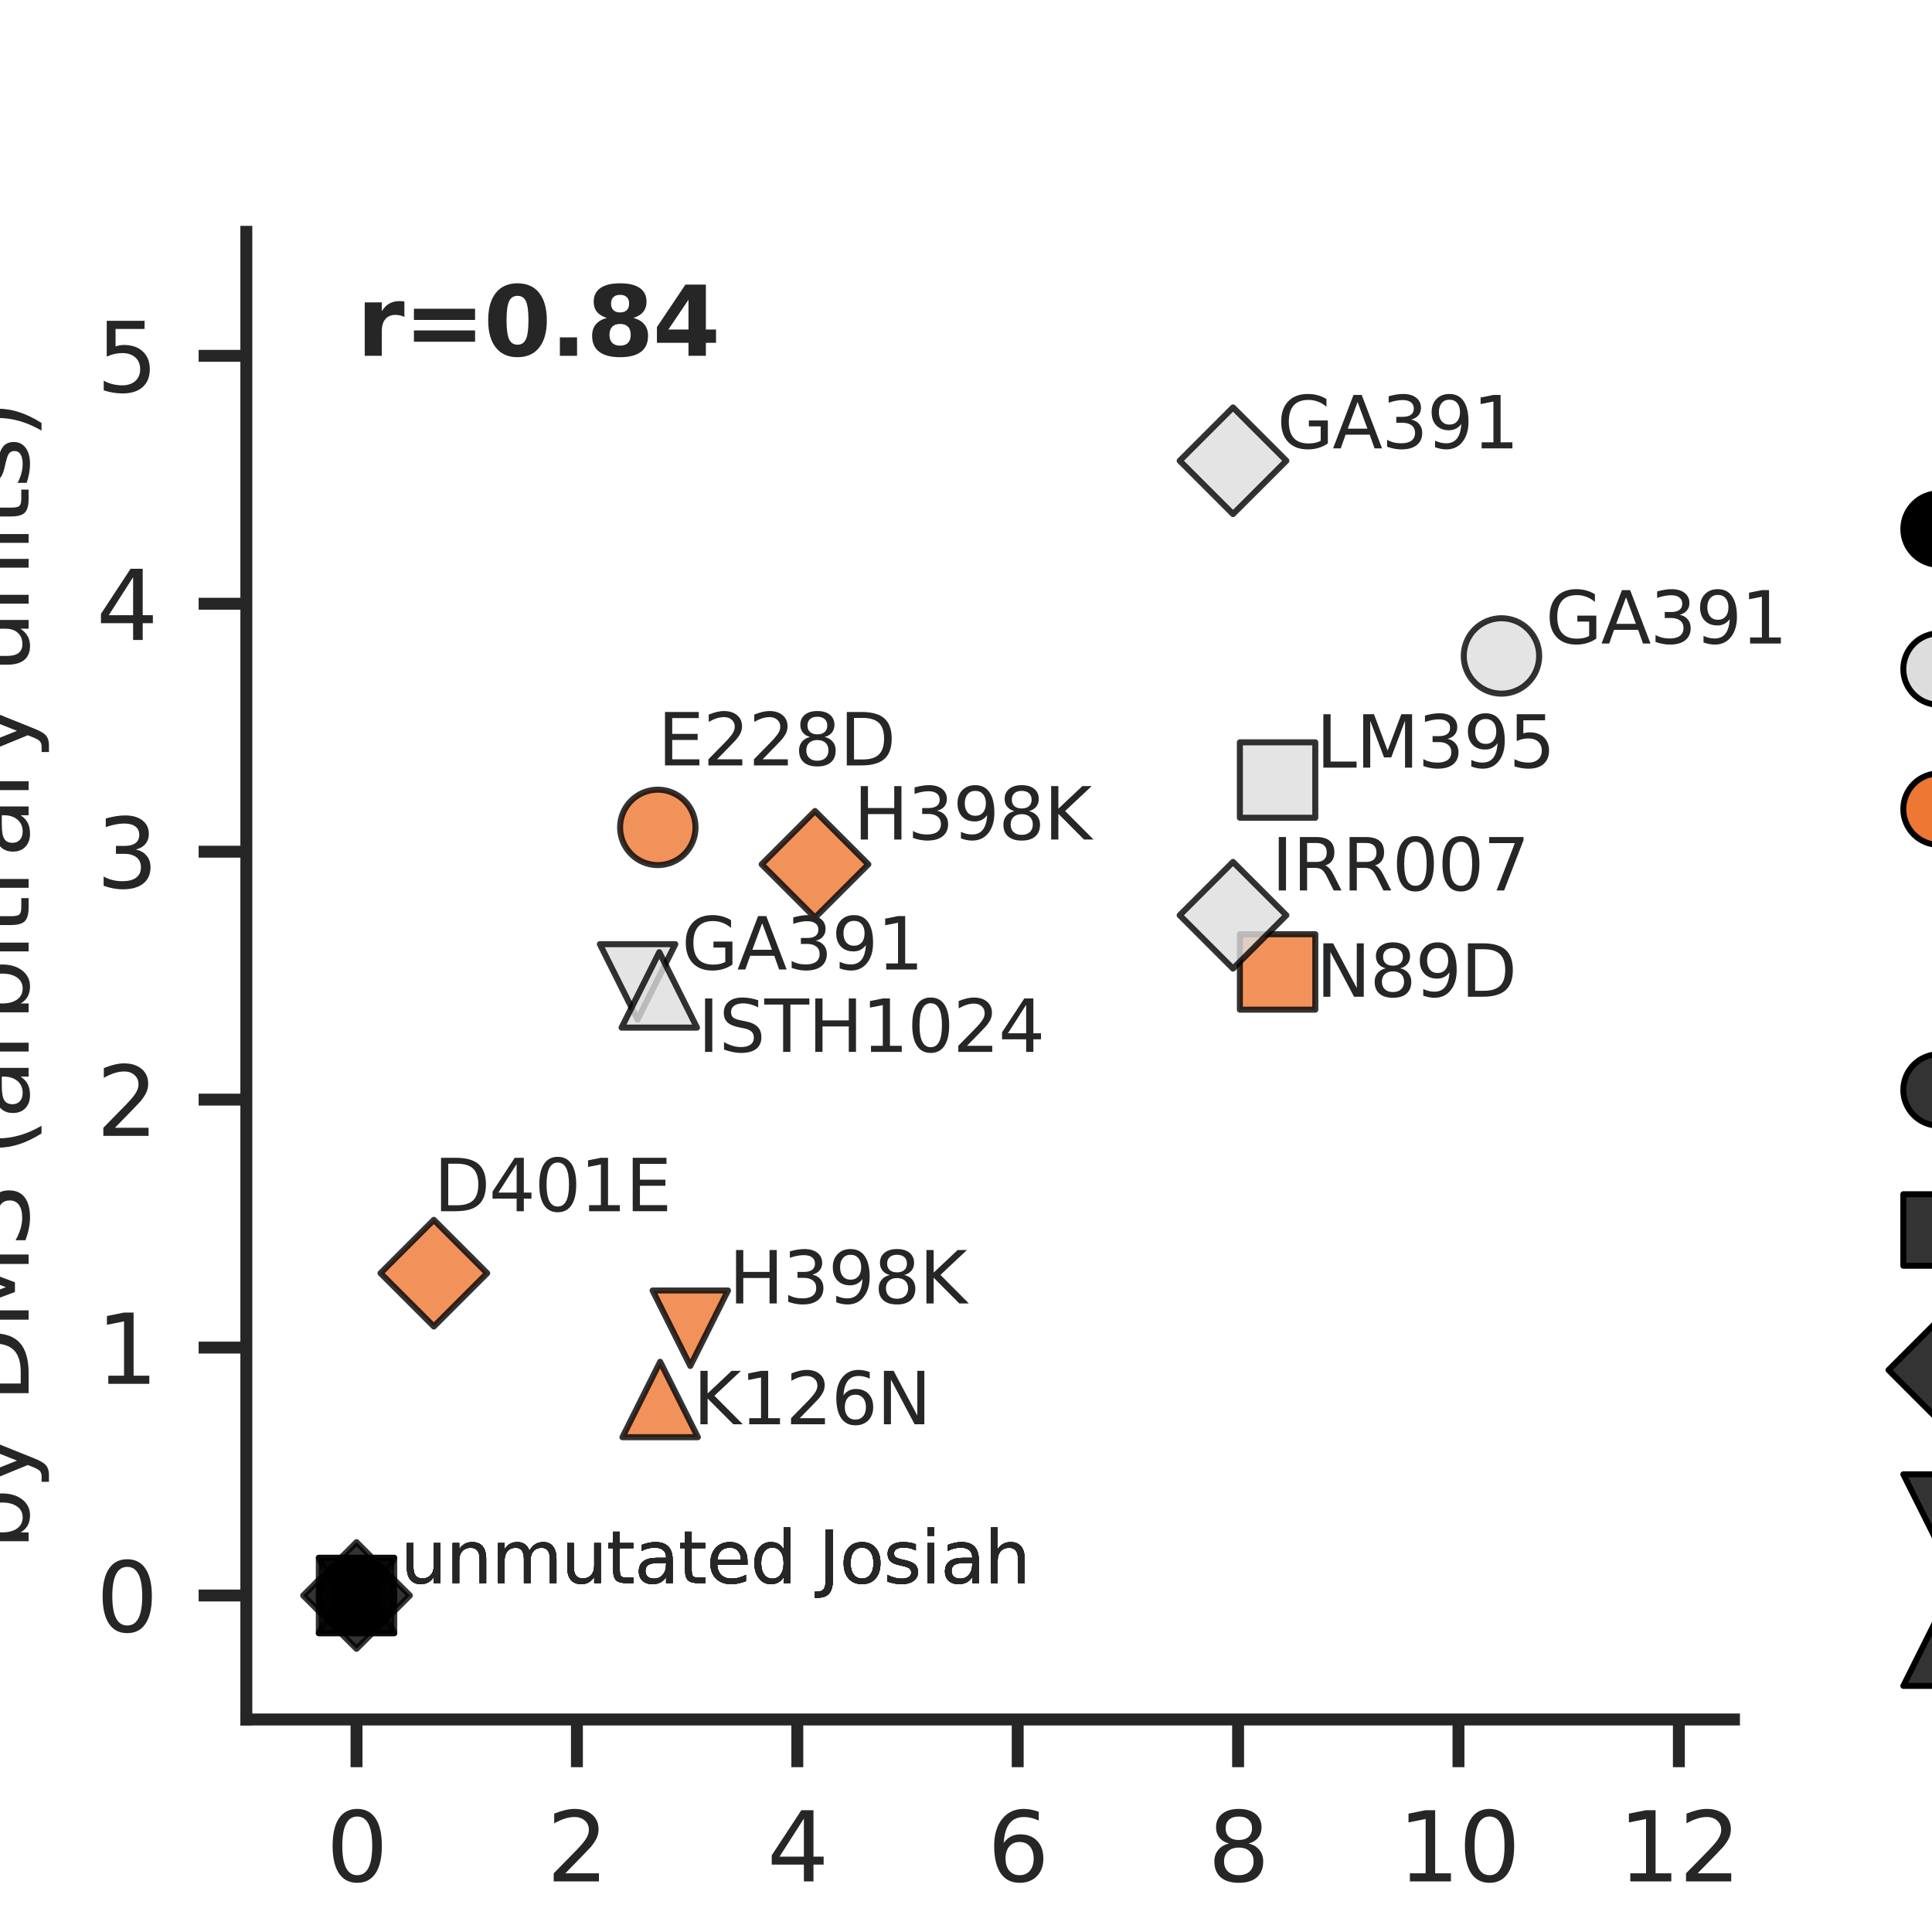 <?xml version="1.0" encoding="utf-8" standalone="no"?>
<!DOCTYPE svg PUBLIC "-//W3C//DTD SVG 1.1//EN"
  "http://www.w3.org/Graphics/SVG/1.1/DTD/svg11.dtd">
<svg xmlns:xlink="http://www.w3.org/1999/xlink" width="162pt" height="162pt" viewBox="0 0 162 162" xmlns="http://www.w3.org/2000/svg" version="1.1">
 <defs>
  <style type="text/css">*{stroke-linejoin: round; stroke-linecap: butt}</style>
 </defs>
 <g id="figure_1">
  <g id="patch_1">
   <path d="M 0 162 
L 162 162 
L 162 0 
L 0 0 
z
" style="fill: #ffffff"/>
  </g>
  <g id="axes_1">
   <g id="patch_2">
    <path d="M 20.655 144.18 
L 145.395 144.18 
L 145.395 19.44 
L 20.655 19.44 
z
" style="fill: #ffffff"/>
   </g>
   <g id="matplotlib.axis_1">
    <g id="xtick_1">
     <g id="line2d_1">
      <defs>
       <path id="m3c54362eab" d="M 0 0 
L 0 4 
" style="stroke: #262626"/>
      </defs>
      <g>
       <use xlink:href="#m3c54362eab" x="29.895" y="144.18" style="fill: #262626; stroke: #262626"/>
      </g>
     </g>
     <g id="text_1">
      <!-- 0 -->
      <g style="fill: #262626" transform="translate(27.35 157.759) scale(0.08 -0.08)">
       <defs>
        <path id="DejaVuSans-30" d="M 2034 4250 
Q 1547 4250 1301 3770 
Q 1056 3291 1056 2328 
Q 1056 1369 1301 889 
Q 1547 409 2034 409 
Q 2525 409 2770 889 
Q 3016 1369 3016 2328 
Q 3016 3291 2770 3770 
Q 2525 4250 2034 4250 
z
M 2034 4750 
Q 2819 4750 3233 4129 
Q 3647 3509 3647 2328 
Q 3647 1150 3233 529 
Q 2819 -91 2034 -91 
Q 1250 -91 836 529 
Q 422 1150 422 2328 
Q 422 3509 836 4129 
Q 1250 4750 2034 4750 
z
" transform="scale(0.016)"/>
       </defs>
       <use xlink:href="#DejaVuSans-30"/>
      </g>
     </g>
    </g>
    <g id="xtick_2">
     <g id="line2d_2">
      <g>
       <use xlink:href="#m3c54362eab" x="48.375" y="144.18" style="fill: #262626; stroke: #262626"/>
      </g>
     </g>
     <g id="text_2">
      <!-- 2 -->
      <g style="fill: #262626" transform="translate(45.83 157.759) scale(0.08 -0.08)">
       <defs>
        <path id="DejaVuSans-32" d="M 1228 531 
L 3431 531 
L 3431 0 
L 469 0 
L 469 531 
Q 828 903 1448 1529 
Q 2069 2156 2228 2338 
Q 2531 2678 2651 2914 
Q 2772 3150 2772 3378 
Q 2772 3750 2511 3984 
Q 2250 4219 1831 4219 
Q 1534 4219 1204 4116 
Q 875 4013 500 3803 
L 500 4441 
Q 881 4594 1212 4672 
Q 1544 4750 1819 4750 
Q 2544 4750 2975 4387 
Q 3406 4025 3406 3419 
Q 3406 3131 3298 2873 
Q 3191 2616 2906 2266 
Q 2828 2175 2409 1742 
Q 1991 1309 1228 531 
z
" transform="scale(0.016)"/>
       </defs>
       <use xlink:href="#DejaVuSans-32"/>
      </g>
     </g>
    </g>
    <g id="xtick_3">
     <g id="line2d_3">
      <g>
       <use xlink:href="#m3c54362eab" x="66.855" y="144.18" style="fill: #262626; stroke: #262626"/>
      </g>
     </g>
     <g id="text_3">
      <!-- 4 -->
      <g style="fill: #262626" transform="translate(64.31 157.759) scale(0.08 -0.08)">
       <defs>
        <path id="DejaVuSans-34" d="M 2419 4116 
L 825 1625 
L 2419 1625 
L 2419 4116 
z
M 2253 4666 
L 3047 4666 
L 3047 1625 
L 3713 1625 
L 3713 1100 
L 3047 1100 
L 3047 0 
L 2419 0 
L 2419 1100 
L 313 1100 
L 313 1709 
L 2253 4666 
z
" transform="scale(0.016)"/>
       </defs>
       <use xlink:href="#DejaVuSans-34"/>
      </g>
     </g>
    </g>
    <g id="xtick_4">
     <g id="line2d_4">
      <g>
       <use xlink:href="#m3c54362eab" x="85.335" y="144.18" style="fill: #262626; stroke: #262626"/>
      </g>
     </g>
     <g id="text_4">
      <!-- 6 -->
      <g style="fill: #262626" transform="translate(82.79 157.759) scale(0.08 -0.08)">
       <defs>
        <path id="DejaVuSans-36" d="M 2113 2584 
Q 1688 2584 1439 2293 
Q 1191 2003 1191 1497 
Q 1191 994 1439 701 
Q 1688 409 2113 409 
Q 2538 409 2786 701 
Q 3034 994 3034 1497 
Q 3034 2003 2786 2293 
Q 2538 2584 2113 2584 
z
M 3366 4563 
L 3366 3988 
Q 3128 4100 2886 4159 
Q 2644 4219 2406 4219 
Q 1781 4219 1451 3797 
Q 1122 3375 1075 2522 
Q 1259 2794 1537 2939 
Q 1816 3084 2150 3084 
Q 2853 3084 3261 2657 
Q 3669 2231 3669 1497 
Q 3669 778 3244 343 
Q 2819 -91 2113 -91 
Q 1303 -91 875 529 
Q 447 1150 447 2328 
Q 447 3434 972 4092 
Q 1497 4750 2381 4750 
Q 2619 4750 2861 4703 
Q 3103 4656 3366 4563 
z
" transform="scale(0.016)"/>
       </defs>
       <use xlink:href="#DejaVuSans-36"/>
      </g>
     </g>
    </g>
    <g id="xtick_5">
     <g id="line2d_5">
      <g>
       <use xlink:href="#m3c54362eab" x="103.815" y="144.18" style="fill: #262626; stroke: #262626"/>
      </g>
     </g>
     <g id="text_5">
      <!-- 8 -->
      <g style="fill: #262626" transform="translate(101.27 157.759) scale(0.08 -0.08)">
       <defs>
        <path id="DejaVuSans-38" d="M 2034 2216 
Q 1584 2216 1326 1975 
Q 1069 1734 1069 1313 
Q 1069 891 1326 650 
Q 1584 409 2034 409 
Q 2484 409 2743 651 
Q 3003 894 3003 1313 
Q 3003 1734 2745 1975 
Q 2488 2216 2034 2216 
z
M 1403 2484 
Q 997 2584 770 2862 
Q 544 3141 544 3541 
Q 544 4100 942 4425 
Q 1341 4750 2034 4750 
Q 2731 4750 3128 4425 
Q 3525 4100 3525 3541 
Q 3525 3141 3298 2862 
Q 3072 2584 2669 2484 
Q 3125 2378 3379 2068 
Q 3634 1759 3634 1313 
Q 3634 634 3220 271 
Q 2806 -91 2034 -91 
Q 1263 -91 848 271 
Q 434 634 434 1313 
Q 434 1759 690 2068 
Q 947 2378 1403 2484 
z
M 1172 3481 
Q 1172 3119 1398 2916 
Q 1625 2713 2034 2713 
Q 2441 2713 2670 2916 
Q 2900 3119 2900 3481 
Q 2900 3844 2670 4047 
Q 2441 4250 2034 4250 
Q 1625 4250 1398 4047 
Q 1172 3844 1172 3481 
z
" transform="scale(0.016)"/>
       </defs>
       <use xlink:href="#DejaVuSans-38"/>
      </g>
     </g>
    </g>
    <g id="xtick_6">
     <g id="line2d_6">
      <g>
       <use xlink:href="#m3c54362eab" x="122.295" y="144.18" style="fill: #262626; stroke: #262626"/>
      </g>
     </g>
     <g id="text_6">
      <!-- 10 -->
      <g style="fill: #262626" transform="translate(117.205 157.759) scale(0.08 -0.08)">
       <defs>
        <path id="DejaVuSans-31" d="M 794 531 
L 1825 531 
L 1825 4091 
L 703 3866 
L 703 4441 
L 1819 4666 
L 2450 4666 
L 2450 531 
L 3481 531 
L 3481 0 
L 794 0 
L 794 531 
z
" transform="scale(0.016)"/>
       </defs>
       <use xlink:href="#DejaVuSans-31"/>
       <use xlink:href="#DejaVuSans-30" x="63.623"/>
      </g>
     </g>
    </g>
    <g id="xtick_7">
     <g id="line2d_7">
      <g>
       <use xlink:href="#m3c54362eab" x="140.775" y="144.18" style="fill: #262626; stroke: #262626"/>
      </g>
     </g>
     <g id="text_7">
      <!-- 12 -->
      <g style="fill: #262626" transform="translate(135.685 157.759) scale(0.08 -0.08)">
       <use xlink:href="#DejaVuSans-31"/>
       <use xlink:href="#DejaVuSans-32" x="63.623"/>
      </g>
     </g>
    </g>
    <g id="text_8">
     <!-- log2 fold change IC$_{50}$ measured -->
     <g style="fill: #262626" transform="translate(19.305 169.502) scale(0.08 -0.08)">
      <defs>
       <path id="DejaVuSans-6c" d="M 603 4863 
L 1178 4863 
L 1178 0 
L 603 0 
L 603 4863 
z
" transform="scale(0.016)"/>
       <path id="DejaVuSans-6f" d="M 1959 3097 
Q 1497 3097 1228 2736 
Q 959 2375 959 1747 
Q 959 1119 1226 758 
Q 1494 397 1959 397 
Q 2419 397 2687 759 
Q 2956 1122 2956 1747 
Q 2956 2369 2687 2733 
Q 2419 3097 1959 3097 
z
M 1959 3584 
Q 2709 3584 3137 3096 
Q 3566 2609 3566 1747 
Q 3566 888 3137 398 
Q 2709 -91 1959 -91 
Q 1206 -91 779 398 
Q 353 888 353 1747 
Q 353 2609 779 3096 
Q 1206 3584 1959 3584 
z
" transform="scale(0.016)"/>
       <path id="DejaVuSans-67" d="M 2906 1791 
Q 2906 2416 2648 2759 
Q 2391 3103 1925 3103 
Q 1463 3103 1205 2759 
Q 947 2416 947 1791 
Q 947 1169 1205 825 
Q 1463 481 1925 481 
Q 2391 481 2648 825 
Q 2906 1169 2906 1791 
z
M 3481 434 
Q 3481 -459 3084 -895 
Q 2688 -1331 1869 -1331 
Q 1566 -1331 1297 -1286 
Q 1028 -1241 775 -1147 
L 775 -588 
Q 1028 -725 1275 -790 
Q 1522 -856 1778 -856 
Q 2344 -856 2625 -561 
Q 2906 -266 2906 331 
L 2906 616 
Q 2728 306 2450 153 
Q 2172 0 1784 0 
Q 1141 0 747 490 
Q 353 981 353 1791 
Q 353 2603 747 3093 
Q 1141 3584 1784 3584 
Q 2172 3584 2450 3431 
Q 2728 3278 2906 2969 
L 2906 3500 
L 3481 3500 
L 3481 434 
z
" transform="scale(0.016)"/>
       <path id="DejaVuSans-20" transform="scale(0.016)"/>
       <path id="DejaVuSans-66" d="M 2375 4863 
L 2375 4384 
L 1825 4384 
Q 1516 4384 1395 4259 
Q 1275 4134 1275 3809 
L 1275 3500 
L 2222 3500 
L 2222 3053 
L 1275 3053 
L 1275 0 
L 697 0 
L 697 3053 
L 147 3053 
L 147 3500 
L 697 3500 
L 697 3744 
Q 697 4328 969 4595 
Q 1241 4863 1831 4863 
L 2375 4863 
z
" transform="scale(0.016)"/>
       <path id="DejaVuSans-64" d="M 2906 2969 
L 2906 4863 
L 3481 4863 
L 3481 0 
L 2906 0 
L 2906 525 
Q 2725 213 2448 61 
Q 2172 -91 1784 -91 
Q 1150 -91 751 415 
Q 353 922 353 1747 
Q 353 2572 751 3078 
Q 1150 3584 1784 3584 
Q 2172 3584 2448 3432 
Q 2725 3281 2906 2969 
z
M 947 1747 
Q 947 1113 1208 752 
Q 1469 391 1925 391 
Q 2381 391 2643 752 
Q 2906 1113 2906 1747 
Q 2906 2381 2643 2742 
Q 2381 3103 1925 3103 
Q 1469 3103 1208 2742 
Q 947 2381 947 1747 
z
" transform="scale(0.016)"/>
       <path id="DejaVuSans-63" d="M 3122 3366 
L 3122 2828 
Q 2878 2963 2633 3030 
Q 2388 3097 2138 3097 
Q 1578 3097 1268 2742 
Q 959 2388 959 1747 
Q 959 1106 1268 751 
Q 1578 397 2138 397 
Q 2388 397 2633 464 
Q 2878 531 3122 666 
L 3122 134 
Q 2881 22 2623 -34 
Q 2366 -91 2075 -91 
Q 1284 -91 818 406 
Q 353 903 353 1747 
Q 353 2603 823 3093 
Q 1294 3584 2113 3584 
Q 2378 3584 2631 3529 
Q 2884 3475 3122 3366 
z
" transform="scale(0.016)"/>
       <path id="DejaVuSans-68" d="M 3513 2113 
L 3513 0 
L 2938 0 
L 2938 2094 
Q 2938 2591 2744 2837 
Q 2550 3084 2163 3084 
Q 1697 3084 1428 2787 
Q 1159 2491 1159 1978 
L 1159 0 
L 581 0 
L 581 4863 
L 1159 4863 
L 1159 2956 
Q 1366 3272 1645 3428 
Q 1925 3584 2291 3584 
Q 2894 3584 3203 3211 
Q 3513 2838 3513 2113 
z
" transform="scale(0.016)"/>
       <path id="DejaVuSans-61" d="M 2194 1759 
Q 1497 1759 1228 1600 
Q 959 1441 959 1056 
Q 959 750 1161 570 
Q 1363 391 1709 391 
Q 2188 391 2477 730 
Q 2766 1069 2766 1631 
L 2766 1759 
L 2194 1759 
z
M 3341 1997 
L 3341 0 
L 2766 0 
L 2766 531 
Q 2569 213 2275 61 
Q 1981 -91 1556 -91 
Q 1019 -91 701 211 
Q 384 513 384 1019 
Q 384 1609 779 1909 
Q 1175 2209 1959 2209 
L 2766 2209 
L 2766 2266 
Q 2766 2663 2505 2880 
Q 2244 3097 1772 3097 
Q 1472 3097 1187 3025 
Q 903 2953 641 2809 
L 641 3341 
Q 956 3463 1253 3523 
Q 1550 3584 1831 3584 
Q 2591 3584 2966 3190 
Q 3341 2797 3341 1997 
z
" transform="scale(0.016)"/>
       <path id="DejaVuSans-6e" d="M 3513 2113 
L 3513 0 
L 2938 0 
L 2938 2094 
Q 2938 2591 2744 2837 
Q 2550 3084 2163 3084 
Q 1697 3084 1428 2787 
Q 1159 2491 1159 1978 
L 1159 0 
L 581 0 
L 581 3500 
L 1159 3500 
L 1159 2956 
Q 1366 3272 1645 3428 
Q 1925 3584 2291 3584 
Q 2894 3584 3203 3211 
Q 3513 2838 3513 2113 
z
" transform="scale(0.016)"/>
       <path id="DejaVuSans-65" d="M 3597 1894 
L 3597 1613 
L 953 1613 
Q 991 1019 1311 708 
Q 1631 397 2203 397 
Q 2534 397 2845 478 
Q 3156 559 3463 722 
L 3463 178 
Q 3153 47 2828 -22 
Q 2503 -91 2169 -91 
Q 1331 -91 842 396 
Q 353 884 353 1716 
Q 353 2575 817 3079 
Q 1281 3584 2069 3584 
Q 2775 3584 3186 3129 
Q 3597 2675 3597 1894 
z
M 3022 2063 
Q 3016 2534 2758 2815 
Q 2500 3097 2075 3097 
Q 1594 3097 1305 2825 
Q 1016 2553 972 2059 
L 3022 2063 
z
" transform="scale(0.016)"/>
       <path id="DejaVuSans-49" d="M 628 4666 
L 1259 4666 
L 1259 0 
L 628 0 
L 628 4666 
z
" transform="scale(0.016)"/>
       <path id="DejaVuSans-43" d="M 4122 4306 
L 4122 3641 
Q 3803 3938 3442 4084 
Q 3081 4231 2675 4231 
Q 1875 4231 1450 3742 
Q 1025 3253 1025 2328 
Q 1025 1406 1450 917 
Q 1875 428 2675 428 
Q 3081 428 3442 575 
Q 3803 722 4122 1019 
L 4122 359 
Q 3791 134 3420 21 
Q 3050 -91 2638 -91 
Q 1578 -91 968 557 
Q 359 1206 359 2328 
Q 359 3453 968 4101 
Q 1578 4750 2638 4750 
Q 3056 4750 3426 4639 
Q 3797 4528 4122 4306 
z
" transform="scale(0.016)"/>
       <path id="DejaVuSans-35" d="M 691 4666 
L 3169 4666 
L 3169 4134 
L 1269 4134 
L 1269 2991 
Q 1406 3038 1543 3061 
Q 1681 3084 1819 3084 
Q 2600 3084 3056 2656 
Q 3513 2228 3513 1497 
Q 3513 744 3044 326 
Q 2575 -91 1722 -91 
Q 1428 -91 1123 -41 
Q 819 9 494 109 
L 494 744 
Q 775 591 1075 516 
Q 1375 441 1709 441 
Q 2250 441 2565 725 
Q 2881 1009 2881 1497 
Q 2881 1984 2565 2268 
Q 2250 2553 1709 2553 
Q 1456 2553 1204 2497 
Q 953 2441 691 2322 
L 691 4666 
z
" transform="scale(0.016)"/>
       <path id="DejaVuSans-6d" d="M 3328 2828 
Q 3544 3216 3844 3400 
Q 4144 3584 4550 3584 
Q 5097 3584 5394 3201 
Q 5691 2819 5691 2113 
L 5691 0 
L 5113 0 
L 5113 2094 
Q 5113 2597 4934 2840 
Q 4756 3084 4391 3084 
Q 3944 3084 3684 2787 
Q 3425 2491 3425 1978 
L 3425 0 
L 2847 0 
L 2847 2094 
Q 2847 2600 2669 2842 
Q 2491 3084 2119 3084 
Q 1678 3084 1418 2786 
Q 1159 2488 1159 1978 
L 1159 0 
L 581 0 
L 581 3500 
L 1159 3500 
L 1159 2956 
Q 1356 3278 1631 3431 
Q 1906 3584 2284 3584 
Q 2666 3584 2933 3390 
Q 3200 3197 3328 2828 
z
" transform="scale(0.016)"/>
       <path id="DejaVuSans-73" d="M 2834 3397 
L 2834 2853 
Q 2591 2978 2328 3040 
Q 2066 3103 1784 3103 
Q 1356 3103 1142 2972 
Q 928 2841 928 2578 
Q 928 2378 1081 2264 
Q 1234 2150 1697 2047 
L 1894 2003 
Q 2506 1872 2764 1633 
Q 3022 1394 3022 966 
Q 3022 478 2636 193 
Q 2250 -91 1575 -91 
Q 1294 -91 989 -36 
Q 684 19 347 128 
L 347 722 
Q 666 556 975 473 
Q 1284 391 1588 391 
Q 1994 391 2212 530 
Q 2431 669 2431 922 
Q 2431 1156 2273 1281 
Q 2116 1406 1581 1522 
L 1381 1569 
Q 847 1681 609 1914 
Q 372 2147 372 2553 
Q 372 3047 722 3315 
Q 1072 3584 1716 3584 
Q 2034 3584 2315 3537 
Q 2597 3491 2834 3397 
z
" transform="scale(0.016)"/>
       <path id="DejaVuSans-75" d="M 544 1381 
L 544 3500 
L 1119 3500 
L 1119 1403 
Q 1119 906 1312 657 
Q 1506 409 1894 409 
Q 2359 409 2629 706 
Q 2900 1003 2900 1516 
L 2900 3500 
L 3475 3500 
L 3475 0 
L 2900 0 
L 2900 538 
Q 2691 219 2414 64 
Q 2138 -91 1772 -91 
Q 1169 -91 856 284 
Q 544 659 544 1381 
z
M 1991 3584 
L 1991 3584 
z
" transform="scale(0.016)"/>
       <path id="DejaVuSans-72" d="M 2631 2963 
Q 2534 3019 2420 3045 
Q 2306 3072 2169 3072 
Q 1681 3072 1420 2755 
Q 1159 2438 1159 1844 
L 1159 0 
L 581 0 
L 581 3500 
L 1159 3500 
L 1159 2956 
Q 1341 3275 1631 3429 
Q 1922 3584 2338 3584 
Q 2397 3584 2469 3576 
Q 2541 3569 2628 3553 
L 2631 2963 
z
" transform="scale(0.016)"/>
      </defs>
      <use xlink:href="#DejaVuSans-6c" transform="translate(0 0.016)"/>
      <use xlink:href="#DejaVuSans-6f" transform="translate(27.783 0.016)"/>
      <use xlink:href="#DejaVuSans-67" transform="translate(88.965 0.016)"/>
      <use xlink:href="#DejaVuSans-32" transform="translate(152.441 0.016)"/>
      <use xlink:href="#DejaVuSans-20" transform="translate(216.064 0.016)"/>
      <use xlink:href="#DejaVuSans-66" transform="translate(247.852 0.016)"/>
      <use xlink:href="#DejaVuSans-6f" transform="translate(283.057 0.016)"/>
      <use xlink:href="#DejaVuSans-6c" transform="translate(344.238 0.016)"/>
      <use xlink:href="#DejaVuSans-64" transform="translate(372.021 0.016)"/>
      <use xlink:href="#DejaVuSans-20" transform="translate(435.498 0.016)"/>
      <use xlink:href="#DejaVuSans-63" transform="translate(467.285 0.016)"/>
      <use xlink:href="#DejaVuSans-68" transform="translate(522.266 0.016)"/>
      <use xlink:href="#DejaVuSans-61" transform="translate(585.645 0.016)"/>
      <use xlink:href="#DejaVuSans-6e" transform="translate(646.924 0.016)"/>
      <use xlink:href="#DejaVuSans-67" transform="translate(710.303 0.016)"/>
      <use xlink:href="#DejaVuSans-65" transform="translate(773.779 0.016)"/>
      <use xlink:href="#DejaVuSans-20" transform="translate(835.303 0.016)"/>
      <use xlink:href="#DejaVuSans-49" transform="translate(867.09 0.016)"/>
      <use xlink:href="#DejaVuSans-43" transform="translate(896.582 0.016)"/>
      <use xlink:href="#DejaVuSans-35" transform="translate(967.363 -16.391) scale(0.7)"/>
      <use xlink:href="#DejaVuSans-30" transform="translate(1011.899 -16.391) scale(0.7)"/>
      <use xlink:href="#DejaVuSans-20" transform="translate(1059.17 0.016)"/>
      <use xlink:href="#DejaVuSans-6d" transform="translate(1090.957 0.016)"/>
      <use xlink:href="#DejaVuSans-65" transform="translate(1188.369 0.016)"/>
      <use xlink:href="#DejaVuSans-61" transform="translate(1249.893 0.016)"/>
      <use xlink:href="#DejaVuSans-73" transform="translate(1311.172 0.016)"/>
      <use xlink:href="#DejaVuSans-75" transform="translate(1363.271 0.016)"/>
      <use xlink:href="#DejaVuSans-72" transform="translate(1426.65 0.016)"/>
      <use xlink:href="#DejaVuSans-65" transform="translate(1467.764 0.016)"/>
      <use xlink:href="#DejaVuSans-64" transform="translate(1529.287 0.016)"/>
     </g>
     <!-- by pseuodvirus neutralization assay -->
     <g style="fill: #262626" transform="translate(10.889 178.477) scale(0.08 -0.08)">
      <defs>
       <path id="DejaVuSans-62" d="M 3116 1747 
Q 3116 2381 2855 2742 
Q 2594 3103 2138 3103 
Q 1681 3103 1420 2742 
Q 1159 2381 1159 1747 
Q 1159 1113 1420 752 
Q 1681 391 2138 391 
Q 2594 391 2855 752 
Q 3116 1113 3116 1747 
z
M 1159 2969 
Q 1341 3281 1617 3432 
Q 1894 3584 2278 3584 
Q 2916 3584 3314 3078 
Q 3713 2572 3713 1747 
Q 3713 922 3314 415 
Q 2916 -91 2278 -91 
Q 1894 -91 1617 61 
Q 1341 213 1159 525 
L 1159 0 
L 581 0 
L 581 4863 
L 1159 4863 
L 1159 2969 
z
" transform="scale(0.016)"/>
       <path id="DejaVuSans-79" d="M 2059 -325 
Q 1816 -950 1584 -1140 
Q 1353 -1331 966 -1331 
L 506 -1331 
L 506 -850 
L 844 -850 
Q 1081 -850 1212 -737 
Q 1344 -625 1503 -206 
L 1606 56 
L 191 3500 
L 800 3500 
L 1894 763 
L 2988 3500 
L 3597 3500 
L 2059 -325 
z
" transform="scale(0.016)"/>
       <path id="DejaVuSans-70" d="M 1159 525 
L 1159 -1331 
L 581 -1331 
L 581 3500 
L 1159 3500 
L 1159 2969 
Q 1341 3281 1617 3432 
Q 1894 3584 2278 3584 
Q 2916 3584 3314 3078 
Q 3713 2572 3713 1747 
Q 3713 922 3314 415 
Q 2916 -91 2278 -91 
Q 1894 -91 1617 61 
Q 1341 213 1159 525 
z
M 3116 1747 
Q 3116 2381 2855 2742 
Q 2594 3103 2138 3103 
Q 1681 3103 1420 2742 
Q 1159 2381 1159 1747 
Q 1159 1113 1420 752 
Q 1681 391 2138 391 
Q 2594 391 2855 752 
Q 3116 1113 3116 1747 
z
" transform="scale(0.016)"/>
       <path id="DejaVuSans-76" d="M 191 3500 
L 800 3500 
L 1894 563 
L 2988 3500 
L 3597 3500 
L 2284 0 
L 1503 0 
L 191 3500 
z
" transform="scale(0.016)"/>
       <path id="DejaVuSans-69" d="M 603 3500 
L 1178 3500 
L 1178 0 
L 603 0 
L 603 3500 
z
M 603 4863 
L 1178 4863 
L 1178 4134 
L 603 4134 
L 603 4863 
z
" transform="scale(0.016)"/>
       <path id="DejaVuSans-74" d="M 1172 4494 
L 1172 3500 
L 2356 3500 
L 2356 3053 
L 1172 3053 
L 1172 1153 
Q 1172 725 1289 603 
Q 1406 481 1766 481 
L 2356 481 
L 2356 0 
L 1766 0 
Q 1100 0 847 248 
Q 594 497 594 1153 
L 594 3053 
L 172 3053 
L 172 3500 
L 594 3500 
L 594 4494 
L 1172 4494 
z
" transform="scale(0.016)"/>
       <path id="DejaVuSans-7a" d="M 353 3500 
L 3084 3500 
L 3084 2975 
L 922 459 
L 3084 459 
L 3084 0 
L 275 0 
L 275 525 
L 2438 3041 
L 353 3041 
L 353 3500 
z
" transform="scale(0.016)"/>
      </defs>
      <use xlink:href="#DejaVuSans-62"/>
      <use xlink:href="#DejaVuSans-79" x="63.477"/>
      <use xlink:href="#DejaVuSans-20" x="122.656"/>
      <use xlink:href="#DejaVuSans-70" x="154.443"/>
      <use xlink:href="#DejaVuSans-73" x="217.92"/>
      <use xlink:href="#DejaVuSans-65" x="270.02"/>
      <use xlink:href="#DejaVuSans-75" x="331.543"/>
      <use xlink:href="#DejaVuSans-6f" x="394.922"/>
      <use xlink:href="#DejaVuSans-64" x="456.104"/>
      <use xlink:href="#DejaVuSans-76" x="519.58"/>
      <use xlink:href="#DejaVuSans-69" x="578.76"/>
      <use xlink:href="#DejaVuSans-72" x="606.543"/>
      <use xlink:href="#DejaVuSans-75" x="647.656"/>
      <use xlink:href="#DejaVuSans-73" x="711.035"/>
      <use xlink:href="#DejaVuSans-20" x="763.135"/>
      <use xlink:href="#DejaVuSans-6e" x="794.922"/>
      <use xlink:href="#DejaVuSans-65" x="858.301"/>
      <use xlink:href="#DejaVuSans-75" x="919.824"/>
      <use xlink:href="#DejaVuSans-74" x="983.203"/>
      <use xlink:href="#DejaVuSans-72" x="1022.412"/>
      <use xlink:href="#DejaVuSans-61" x="1063.525"/>
      <use xlink:href="#DejaVuSans-6c" x="1124.805"/>
      <use xlink:href="#DejaVuSans-69" x="1152.588"/>
      <use xlink:href="#DejaVuSans-7a" x="1180.371"/>
      <use xlink:href="#DejaVuSans-61" x="1232.861"/>
      <use xlink:href="#DejaVuSans-74" x="1294.141"/>
      <use xlink:href="#DejaVuSans-69" x="1333.35"/>
      <use xlink:href="#DejaVuSans-6f" x="1361.133"/>
      <use xlink:href="#DejaVuSans-6e" x="1422.314"/>
      <use xlink:href="#DejaVuSans-20" x="1485.693"/>
      <use xlink:href="#DejaVuSans-61" x="1517.48"/>
      <use xlink:href="#DejaVuSans-73" x="1578.76"/>
      <use xlink:href="#DejaVuSans-73" x="1630.859"/>
      <use xlink:href="#DejaVuSans-61" x="1682.959"/>
      <use xlink:href="#DejaVuSans-79" x="1744.238"/>
     </g>
    </g>
   </g>
   <g id="matplotlib.axis_2">
    <g id="ytick_1">
     <g id="line2d_8">
      <defs>
       <path id="mf52f98b596" d="M 0 0 
L -4 0 
" style="stroke: #262626"/>
      </defs>
      <g>
       <use xlink:href="#mf52f98b596" x="20.655" y="133.785" style="fill: #262626; stroke: #262626"/>
      </g>
     </g>
     <g id="text_9">
      <!-- 0 -->
      <g style="fill: #262626" transform="translate(8.065 136.824) scale(0.08 -0.08)">
       <use xlink:href="#DejaVuSans-30"/>
      </g>
     </g>
    </g>
    <g id="ytick_2">
     <g id="line2d_9">
      <g>
       <use xlink:href="#mf52f98b596" x="20.655" y="112.995" style="fill: #262626; stroke: #262626"/>
      </g>
     </g>
     <g id="text_10">
      <!-- 1 -->
      <g style="fill: #262626" transform="translate(8.065 116.034) scale(0.08 -0.08)">
       <use xlink:href="#DejaVuSans-31"/>
      </g>
     </g>
    </g>
    <g id="ytick_3">
     <g id="line2d_10">
      <g>
       <use xlink:href="#mf52f98b596" x="20.655" y="92.205" style="fill: #262626; stroke: #262626"/>
      </g>
     </g>
     <g id="text_11">
      <!-- 2 -->
      <g style="fill: #262626" transform="translate(8.065 95.244) scale(0.08 -0.08)">
       <use xlink:href="#DejaVuSans-32"/>
      </g>
     </g>
    </g>
    <g id="ytick_4">
     <g id="line2d_11">
      <g>
       <use xlink:href="#mf52f98b596" x="20.655" y="71.415" style="fill: #262626; stroke: #262626"/>
      </g>
     </g>
     <g id="text_12">
      <!-- 3 -->
      <g style="fill: #262626" transform="translate(8.065 74.454) scale(0.08 -0.08)">
       <defs>
        <path id="DejaVuSans-33" d="M 2597 2516 
Q 3050 2419 3304 2112 
Q 3559 1806 3559 1356 
Q 3559 666 3084 287 
Q 2609 -91 1734 -91 
Q 1441 -91 1130 -33 
Q 819 25 488 141 
L 488 750 
Q 750 597 1062 519 
Q 1375 441 1716 441 
Q 2309 441 2620 675 
Q 2931 909 2931 1356 
Q 2931 1769 2642 2001 
Q 2353 2234 1838 2234 
L 1294 2234 
L 1294 2753 
L 1863 2753 
Q 2328 2753 2575 2939 
Q 2822 3125 2822 3475 
Q 2822 3834 2567 4026 
Q 2313 4219 1838 4219 
Q 1578 4219 1281 4162 
Q 984 4106 628 3988 
L 628 4550 
Q 988 4650 1302 4700 
Q 1616 4750 1894 4750 
Q 2613 4750 3031 4423 
Q 3450 4097 3450 3541 
Q 3450 3153 3228 2886 
Q 3006 2619 2597 2516 
z
" transform="scale(0.016)"/>
       </defs>
       <use xlink:href="#DejaVuSans-33"/>
      </g>
     </g>
    </g>
    <g id="ytick_5">
     <g id="line2d_12">
      <g>
       <use xlink:href="#mf52f98b596" x="20.655" y="50.625" style="fill: #262626; stroke: #262626"/>
      </g>
     </g>
     <g id="text_13">
      <!-- 4 -->
      <g style="fill: #262626" transform="translate(8.065 53.664) scale(0.08 -0.08)">
       <use xlink:href="#DejaVuSans-34"/>
      </g>
     </g>
    </g>
    <g id="ytick_6">
     <g id="line2d_13">
      <g>
       <use xlink:href="#mf52f98b596" x="20.655" y="29.835" style="fill: #262626; stroke: #262626"/>
      </g>
     </g>
     <g id="text_14">
      <!-- 5 -->
      <g style="fill: #262626" transform="translate(8.065 32.874) scale(0.08 -0.08)">
       <use xlink:href="#DejaVuSans-35"/>
      </g>
     </g>
    </g>
    <g id="text_15">
     <!-- escape score predicted -->
     <g style="fill: #262626" transform="translate(-6.557 128.269) rotate(-90) scale(0.08 -0.08)">
      <use xlink:href="#DejaVuSans-65"/>
      <use xlink:href="#DejaVuSans-73" x="61.523"/>
      <use xlink:href="#DejaVuSans-63" x="113.623"/>
      <use xlink:href="#DejaVuSans-61" x="168.604"/>
      <use xlink:href="#DejaVuSans-70" x="229.883"/>
      <use xlink:href="#DejaVuSans-65" x="293.359"/>
      <use xlink:href="#DejaVuSans-20" x="354.883"/>
      <use xlink:href="#DejaVuSans-73" x="386.67"/>
      <use xlink:href="#DejaVuSans-63" x="438.77"/>
      <use xlink:href="#DejaVuSans-6f" x="493.75"/>
      <use xlink:href="#DejaVuSans-72" x="554.932"/>
      <use xlink:href="#DejaVuSans-65" x="593.795"/>
      <use xlink:href="#DejaVuSans-20" x="655.318"/>
      <use xlink:href="#DejaVuSans-70" x="687.105"/>
      <use xlink:href="#DejaVuSans-72" x="750.582"/>
      <use xlink:href="#DejaVuSans-65" x="789.445"/>
      <use xlink:href="#DejaVuSans-64" x="850.969"/>
      <use xlink:href="#DejaVuSans-69" x="914.445"/>
      <use xlink:href="#DejaVuSans-63" x="942.229"/>
      <use xlink:href="#DejaVuSans-74" x="997.209"/>
      <use xlink:href="#DejaVuSans-65" x="1036.418"/>
      <use xlink:href="#DejaVuSans-64" x="1097.941"/>
     </g>
     <!-- by DMS (arbitrary units) -->
     <g style="fill: #262626" transform="translate(2.401 129.977) rotate(-90) scale(0.08 -0.08)">
      <defs>
       <path id="DejaVuSans-44" d="M 1259 4147 
L 1259 519 
L 2022 519 
Q 2988 519 3436 956 
Q 3884 1394 3884 2338 
Q 3884 3275 3436 3711 
Q 2988 4147 2022 4147 
L 1259 4147 
z
M 628 4666 
L 1925 4666 
Q 3281 4666 3915 4102 
Q 4550 3538 4550 2338 
Q 4550 1131 3912 565 
Q 3275 0 1925 0 
L 628 0 
L 628 4666 
z
" transform="scale(0.016)"/>
       <path id="DejaVuSans-4d" d="M 628 4666 
L 1569 4666 
L 2759 1491 
L 3956 4666 
L 4897 4666 
L 4897 0 
L 4281 0 
L 4281 4097 
L 3078 897 
L 2444 897 
L 1241 4097 
L 1241 0 
L 628 0 
L 628 4666 
z
" transform="scale(0.016)"/>
       <path id="DejaVuSans-53" d="M 3425 4513 
L 3425 3897 
Q 3066 4069 2747 4153 
Q 2428 4238 2131 4238 
Q 1616 4238 1336 4038 
Q 1056 3838 1056 3469 
Q 1056 3159 1242 3001 
Q 1428 2844 1947 2747 
L 2328 2669 
Q 3034 2534 3370 2195 
Q 3706 1856 3706 1288 
Q 3706 609 3251 259 
Q 2797 -91 1919 -91 
Q 1588 -91 1214 -16 
Q 841 59 441 206 
L 441 856 
Q 825 641 1194 531 
Q 1563 422 1919 422 
Q 2459 422 2753 634 
Q 3047 847 3047 1241 
Q 3047 1584 2836 1778 
Q 2625 1972 2144 2069 
L 1759 2144 
Q 1053 2284 737 2584 
Q 422 2884 422 3419 
Q 422 4038 858 4394 
Q 1294 4750 2059 4750 
Q 2388 4750 2728 4690 
Q 3069 4631 3425 4513 
z
" transform="scale(0.016)"/>
       <path id="DejaVuSans-28" d="M 1984 4856 
Q 1566 4138 1362 3434 
Q 1159 2731 1159 2009 
Q 1159 1288 1364 580 
Q 1569 -128 1984 -844 
L 1484 -844 
Q 1016 -109 783 600 
Q 550 1309 550 2009 
Q 550 2706 781 3412 
Q 1013 4119 1484 4856 
L 1984 4856 
z
" transform="scale(0.016)"/>
       <path id="DejaVuSans-29" d="M 513 4856 
L 1013 4856 
Q 1481 4119 1714 3412 
Q 1947 2706 1947 2009 
Q 1947 1309 1714 600 
Q 1481 -109 1013 -844 
L 513 -844 
Q 928 -128 1133 580 
Q 1338 1288 1338 2009 
Q 1338 2731 1133 3434 
Q 928 4138 513 4856 
z
" transform="scale(0.016)"/>
      </defs>
      <use xlink:href="#DejaVuSans-62"/>
      <use xlink:href="#DejaVuSans-79" x="63.477"/>
      <use xlink:href="#DejaVuSans-20" x="122.656"/>
      <use xlink:href="#DejaVuSans-44" x="154.443"/>
      <use xlink:href="#DejaVuSans-4d" x="231.445"/>
      <use xlink:href="#DejaVuSans-53" x="317.725"/>
      <use xlink:href="#DejaVuSans-20" x="381.201"/>
      <use xlink:href="#DejaVuSans-28" x="412.988"/>
      <use xlink:href="#DejaVuSans-61" x="452.002"/>
      <use xlink:href="#DejaVuSans-72" x="513.281"/>
      <use xlink:href="#DejaVuSans-62" x="554.395"/>
      <use xlink:href="#DejaVuSans-69" x="617.871"/>
      <use xlink:href="#DejaVuSans-74" x="645.654"/>
      <use xlink:href="#DejaVuSans-72" x="684.863"/>
      <use xlink:href="#DejaVuSans-61" x="725.977"/>
      <use xlink:href="#DejaVuSans-72" x="787.256"/>
      <use xlink:href="#DejaVuSans-79" x="828.369"/>
      <use xlink:href="#DejaVuSans-20" x="887.549"/>
      <use xlink:href="#DejaVuSans-75" x="919.336"/>
      <use xlink:href="#DejaVuSans-6e" x="982.715"/>
      <use xlink:href="#DejaVuSans-69" x="1046.094"/>
      <use xlink:href="#DejaVuSans-74" x="1073.877"/>
      <use xlink:href="#DejaVuSans-73" x="1113.086"/>
      <use xlink:href="#DejaVuSans-29" x="1165.186"/>
     </g>
    </g>
   </g>
   <g id="PathCollection_1">
    <path d="M 29.895 136.947 
C 30.734 136.947 31.538 136.614 32.131 136.021 
C 32.724 135.428 33.057 134.624 33.057 133.785 
C 33.057 132.946 32.724 132.142 32.131 131.549 
C 31.538 130.956 30.734 130.623 29.895 130.623 
C 29.056 130.623 28.252 130.956 27.659 131.549 
C 27.066 132.142 26.733 132.946 26.733 133.785 
C 26.733 134.624 27.066 135.428 27.659 136.021 
C 28.252 136.614 29.056 136.947 29.895 136.947 
z
" clip-path="url(#p7bebbc4adb)" style="fill-opacity: 0.8; stroke: #000000; stroke-opacity: 0.8; stroke-width: 0.506"/>
    <path d="M 125.899 58.164 
C 126.738 58.164 127.542 57.83 128.135 57.237 
C 128.728 56.644 129.062 55.84 129.062 55.001 
C 129.062 54.163 128.728 53.358 128.135 52.765 
C 127.542 52.172 126.738 51.839 125.899 51.839 
C 125.061 51.839 124.256 52.172 123.663 52.765 
C 123.07 53.358 122.737 54.163 122.737 55.001 
C 122.737 55.84 123.07 56.644 123.663 57.237 
C 124.256 57.83 125.061 58.164 125.899 58.164 
z
" clip-path="url(#p7bebbc4adb)" style="fill: #dddddd; fill-opacity: 0.8; stroke: #000000; stroke-opacity: 0.8; stroke-width: 0.506"/>
    <path d="M 55.158 72.54 
C 55.996 72.54 56.801 72.207 57.394 71.614 
C 57.987 71.021 58.32 70.216 58.32 69.378 
C 58.32 68.539 57.987 67.735 57.394 67.142 
C 56.801 66.549 55.996 66.215 55.158 66.215 
C 54.319 66.215 53.515 66.549 52.922 67.142 
C 52.329 67.735 51.995 68.539 51.995 69.378 
C 51.995 70.216 52.329 71.021 52.922 71.614 
C 53.515 72.207 54.319 72.54 55.158 72.54 
z
" clip-path="url(#p7bebbc4adb)" style="fill: #ee7733; fill-opacity: 0.8; stroke: #000000; stroke-opacity: 0.8; stroke-width: 0.506"/>
    <path d="M 26.733 136.947 
L 33.057 136.947 
L 33.057 130.623 
L 26.733 130.623 
z
" clip-path="url(#p7bebbc4adb)" style="fill-opacity: 0.8; stroke: #000000; stroke-opacity: 0.8; stroke-width: 0.506"/>
    <path d="M 103.965 68.57 
L 110.289 68.57 
L 110.289 62.245 
L 103.965 62.245 
z
" clip-path="url(#p7bebbc4adb)" style="fill: #dddddd; fill-opacity: 0.8; stroke: #000000; stroke-opacity: 0.8; stroke-width: 0.506"/>
    <path d="M 103.965 84.66 
L 110.289 84.66 
L 110.289 78.336 
L 103.965 78.336 
z
" clip-path="url(#p7bebbc4adb)" style="fill: #ee7733; fill-opacity: 0.8; stroke: #000000; stroke-opacity: 0.8; stroke-width: 0.506"/>
    <path d="M 29.895 138.257 
L 34.367 133.785 
L 29.895 129.313 
L 25.423 133.785 
z
" clip-path="url(#p7bebbc4adb)" style="fill-opacity: 0.8; stroke: #000000; stroke-opacity: 0.8; stroke-width: 0.506"/>
    <path d="M 103.389 43.107 
L 107.862 38.635 
L 103.389 34.163 
L 98.917 38.635 
z
" clip-path="url(#p7bebbc4adb)" style="fill: #dddddd; fill-opacity: 0.8; stroke: #000000; stroke-opacity: 0.8; stroke-width: 0.506"/>
    <path d="M 68.338 76.947 
L 72.811 72.475 
L 68.338 68.003 
L 63.866 72.475 
z
" clip-path="url(#p7bebbc4adb)" style="fill: #ee7733; fill-opacity: 0.8; stroke: #000000; stroke-opacity: 0.8; stroke-width: 0.506"/>
    <path d="M 103.389 81.218 
L 107.862 76.745 
L 103.389 72.273 
L 98.917 76.745 
z
" clip-path="url(#p7bebbc4adb)" style="fill: #dddddd; fill-opacity: 0.8; stroke: #000000; stroke-opacity: 0.8; stroke-width: 0.506"/>
    <path d="M 36.378 111.23 
L 40.851 106.758 
L 36.378 102.286 
L 31.906 106.758 
z
" clip-path="url(#p7bebbc4adb)" style="fill: #ee7733; fill-opacity: 0.8; stroke: #000000; stroke-opacity: 0.8; stroke-width: 0.506"/>
    <path d="M 29.895 136.947 
L 33.057 130.623 
L 26.733 130.623 
z
" clip-path="url(#p7bebbc4adb)" style="fill-opacity: 0.8; stroke: #000000; stroke-opacity: 0.8; stroke-width: 0.506"/>
    <path d="M 53.463 85.496 
L 56.626 79.171 
L 50.301 79.171 
z
" clip-path="url(#p7bebbc4adb)" style="fill: #dddddd; fill-opacity: 0.8; stroke: #000000; stroke-opacity: 0.8; stroke-width: 0.506"/>
    <path d="M 57.882 114.536 
L 61.044 108.211 
L 54.72 108.211 
z
" clip-path="url(#p7bebbc4adb)" style="fill: #ee7733; fill-opacity: 0.8; stroke: #000000; stroke-opacity: 0.8; stroke-width: 0.506"/>
    <path d="M 29.895 130.623 
L 26.733 136.947 
L 33.057 136.947 
z
" clip-path="url(#p7bebbc4adb)" style="fill-opacity: 0.8; stroke: #000000; stroke-opacity: 0.8; stroke-width: 0.506"/>
    <path d="M 55.282 79.842 
L 52.119 86.167 
L 58.444 86.167 
z
" clip-path="url(#p7bebbc4adb)" style="fill: #dddddd; fill-opacity: 0.8; stroke: #000000; stroke-opacity: 0.8; stroke-width: 0.506"/>
    <path d="M 55.355 114.186 
L 52.192 120.511 
L 58.517 120.511 
z
" clip-path="url(#p7bebbc4adb)" style="fill: #ee7733; fill-opacity: 0.8; stroke: #000000; stroke-opacity: 0.8; stroke-width: 0.506"/>
   </g>
   <g id="PathCollection_2"/>
   <g id="PathCollection_3"/>
   <g id="PathCollection_4"/>
   <g id="PathCollection_5"/>
   <g id="PathCollection_6"/>
   <g id="PathCollection_7"/>
   <g id="PathCollection_8"/>
   <g id="PathCollection_9"/>
   <g id="patch_3">
    <path d="M 20.655 144.18 
L 20.655 19.44 
" style="fill: none; stroke: #262626; stroke-linejoin: miter; stroke-linecap: square"/>
   </g>
   <g id="patch_4">
    <path d="M 20.655 144.18 
L 145.395 144.18 
" style="fill: none; stroke: #262626; stroke-linejoin: miter; stroke-linecap: square"/>
   </g>
   <g id="text_16">
    <!-- r=0.84 -->
    <g style="fill: #262626" transform="translate(29.895 29.835) scale(0.08 -0.08)">
     <defs>
      <path id="DejaVuSans-Bold-72" d="M 3138 2547 
Q 2991 2616 2845 2648 
Q 2700 2681 2553 2681 
Q 2122 2681 1889 2404 
Q 1656 2128 1656 1613 
L 1656 0 
L 538 0 
L 538 3500 
L 1656 3500 
L 1656 2925 
Q 1872 3269 2151 3426 
Q 2431 3584 2822 3584 
Q 2878 3584 2943 3579 
Q 3009 3575 3134 3559 
L 3138 2547 
z
" transform="scale(0.016)"/>
      <path id="DejaVuSans-Bold-3d" d="M 678 3084 
L 4684 3084 
L 4684 2350 
L 678 2350 
L 678 3084 
z
M 678 1663 
L 4684 1663 
L 4684 922 
L 678 922 
L 678 1663 
z
" transform="scale(0.016)"/>
      <path id="DejaVuSans-Bold-30" d="M 2944 2338 
Q 2944 3213 2780 3570 
Q 2616 3928 2228 3928 
Q 1841 3928 1675 3570 
Q 1509 3213 1509 2338 
Q 1509 1453 1675 1090 
Q 1841 728 2228 728 
Q 2613 728 2778 1090 
Q 2944 1453 2944 2338 
z
M 4147 2328 
Q 4147 1169 3647 539 
Q 3147 -91 2228 -91 
Q 1306 -91 806 539 
Q 306 1169 306 2328 
Q 306 3491 806 4120 
Q 1306 4750 2228 4750 
Q 3147 4750 3647 4120 
Q 4147 3491 4147 2328 
z
" transform="scale(0.016)"/>
      <path id="DejaVuSans-Bold-2e" d="M 653 1209 
L 1778 1209 
L 1778 0 
L 653 0 
L 653 1209 
z
" transform="scale(0.016)"/>
      <path id="DejaVuSans-Bold-38" d="M 2228 2088 
Q 1891 2088 1709 1903 
Q 1528 1719 1528 1375 
Q 1528 1031 1709 848 
Q 1891 666 2228 666 
Q 2563 666 2741 848 
Q 2919 1031 2919 1375 
Q 2919 1722 2741 1905 
Q 2563 2088 2228 2088 
z
M 1350 2484 
Q 925 2613 709 2878 
Q 494 3144 494 3541 
Q 494 4131 934 4440 
Q 1375 4750 2228 4750 
Q 3075 4750 3515 4442 
Q 3956 4134 3956 3541 
Q 3956 3144 3739 2878 
Q 3522 2613 3097 2484 
Q 3572 2353 3814 2058 
Q 4056 1763 4056 1313 
Q 4056 619 3595 264 
Q 3134 -91 2228 -91 
Q 1319 -91 855 264 
Q 391 619 391 1313 
Q 391 1763 633 2058 
Q 875 2353 1350 2484 
z
M 1631 3419 
Q 1631 3141 1786 2991 
Q 1941 2841 2228 2841 
Q 2509 2841 2662 2991 
Q 2816 3141 2816 3419 
Q 2816 3697 2662 3845 
Q 2509 3994 2228 3994 
Q 1941 3994 1786 3844 
Q 1631 3694 1631 3419 
z
" transform="scale(0.016)"/>
      <path id="DejaVuSans-Bold-34" d="M 2356 3675 
L 1038 1722 
L 2356 1722 
L 2356 3675 
z
M 2156 4666 
L 3494 4666 
L 3494 1722 
L 4159 1722 
L 4159 850 
L 3494 850 
L 3494 0 
L 2356 0 
L 2356 850 
L 288 850 
L 288 1881 
L 2156 4666 
z
" transform="scale(0.016)"/>
     </defs>
     <use xlink:href="#DejaVuSans-Bold-72"/>
     <use xlink:href="#DejaVuSans-Bold-3d" x="49.316"/>
     <use xlink:href="#DejaVuSans-Bold-30" x="133.105"/>
     <use xlink:href="#DejaVuSans-Bold-2e" x="202.686"/>
     <use xlink:href="#DejaVuSans-Bold-38" x="240.674"/>
     <use xlink:href="#DejaVuSans-Bold-34" x="310.254"/>
    </g>
   </g>
   <g id="text_17">
    <!-- unmutated Josiah -->
    <g style="fill: #262626" transform="translate(33.591 132.745) scale(0.06 -0.06)">
     <defs>
      <path id="DejaVuSans-4a" d="M 628 4666 
L 1259 4666 
L 1259 325 
Q 1259 -519 939 -900 
Q 619 -1281 -91 -1281 
L -331 -1281 
L -331 -750 
L -134 -750 
Q 284 -750 456 -515 
Q 628 -281 628 325 
L 628 4666 
z
" transform="scale(0.016)"/>
     </defs>
     <use xlink:href="#DejaVuSans-75"/>
     <use xlink:href="#DejaVuSans-6e" x="63.379"/>
     <use xlink:href="#DejaVuSans-6d" x="126.758"/>
     <use xlink:href="#DejaVuSans-75" x="224.17"/>
     <use xlink:href="#DejaVuSans-74" x="287.549"/>
     <use xlink:href="#DejaVuSans-61" x="326.758"/>
     <use xlink:href="#DejaVuSans-74" x="388.037"/>
     <use xlink:href="#DejaVuSans-65" x="427.246"/>
     <use xlink:href="#DejaVuSans-64" x="488.77"/>
     <use xlink:href="#DejaVuSans-20" x="552.246"/>
     <use xlink:href="#DejaVuSans-4a" x="584.033"/>
     <use xlink:href="#DejaVuSans-6f" x="613.525"/>
     <use xlink:href="#DejaVuSans-73" x="674.707"/>
     <use xlink:href="#DejaVuSans-69" x="726.807"/>
     <use xlink:href="#DejaVuSans-61" x="754.59"/>
     <use xlink:href="#DejaVuSans-68" x="815.869"/>
    </g>
   </g>
   <g id="text_18">
    <!-- GA391 -->
    <g style="fill: #262626" transform="translate(129.595 53.962) scale(0.06 -0.06)">
     <defs>
      <path id="DejaVuSans-47" d="M 3809 666 
L 3809 1919 
L 2778 1919 
L 2778 2438 
L 4434 2438 
L 4434 434 
Q 4069 175 3628 42 
Q 3188 -91 2688 -91 
Q 1594 -91 976 548 
Q 359 1188 359 2328 
Q 359 3472 976 4111 
Q 1594 4750 2688 4750 
Q 3144 4750 3555 4637 
Q 3966 4525 4313 4306 
L 4313 3634 
Q 3963 3931 3569 4081 
Q 3175 4231 2741 4231 
Q 1884 4231 1454 3753 
Q 1025 3275 1025 2328 
Q 1025 1384 1454 906 
Q 1884 428 2741 428 
Q 3075 428 3337 486 
Q 3600 544 3809 666 
z
" transform="scale(0.016)"/>
      <path id="DejaVuSans-41" d="M 2188 4044 
L 1331 1722 
L 3047 1722 
L 2188 4044 
z
M 1831 4666 
L 2547 4666 
L 4325 0 
L 3669 0 
L 3244 1197 
L 1141 1197 
L 716 0 
L 50 0 
L 1831 4666 
z
" transform="scale(0.016)"/>
      <path id="DejaVuSans-39" d="M 703 97 
L 703 672 
Q 941 559 1184 500 
Q 1428 441 1663 441 
Q 2288 441 2617 861 
Q 2947 1281 2994 2138 
Q 2813 1869 2534 1725 
Q 2256 1581 1919 1581 
Q 1219 1581 811 2004 
Q 403 2428 403 3163 
Q 403 3881 828 4315 
Q 1253 4750 1959 4750 
Q 2769 4750 3195 4129 
Q 3622 3509 3622 2328 
Q 3622 1225 3098 567 
Q 2575 -91 1691 -91 
Q 1453 -91 1209 -44 
Q 966 3 703 97 
z
M 1959 2075 
Q 2384 2075 2632 2365 
Q 2881 2656 2881 3163 
Q 2881 3666 2632 3958 
Q 2384 4250 1959 4250 
Q 1534 4250 1286 3958 
Q 1038 3666 1038 3163 
Q 1038 2656 1286 2365 
Q 1534 2075 1959 2075 
z
" transform="scale(0.016)"/>
     </defs>
     <use xlink:href="#DejaVuSans-47"/>
     <use xlink:href="#DejaVuSans-41" x="77.49"/>
     <use xlink:href="#DejaVuSans-33" x="145.898"/>
     <use xlink:href="#DejaVuSans-39" x="209.521"/>
     <use xlink:href="#DejaVuSans-31" x="273.145"/>
    </g>
   </g>
   <g id="text_19">
    <!-- E228D -->
    <g style="fill: #262626" transform="translate(55.158 64.18) scale(0.06 -0.06)">
     <defs>
      <path id="DejaVuSans-45" d="M 628 4666 
L 3578 4666 
L 3578 4134 
L 1259 4134 
L 1259 2753 
L 3481 2753 
L 3481 2222 
L 1259 2222 
L 1259 531 
L 3634 531 
L 3634 0 
L 628 0 
L 628 4666 
z
" transform="scale(0.016)"/>
     </defs>
     <use xlink:href="#DejaVuSans-45"/>
     <use xlink:href="#DejaVuSans-32" x="63.184"/>
     <use xlink:href="#DejaVuSans-32" x="126.807"/>
     <use xlink:href="#DejaVuSans-38" x="190.43"/>
     <use xlink:href="#DejaVuSans-44" x="254.053"/>
    </g>
   </g>
   <g id="text_20">
    <!-- unmutated Josiah -->
    <g style="fill: #262626" transform="translate(33.591 132.745) scale(0.06 -0.06)">
     <use xlink:href="#DejaVuSans-75"/>
     <use xlink:href="#DejaVuSans-6e" x="63.379"/>
     <use xlink:href="#DejaVuSans-6d" x="126.758"/>
     <use xlink:href="#DejaVuSans-75" x="224.17"/>
     <use xlink:href="#DejaVuSans-74" x="287.549"/>
     <use xlink:href="#DejaVuSans-61" x="326.758"/>
     <use xlink:href="#DejaVuSans-74" x="388.037"/>
     <use xlink:href="#DejaVuSans-65" x="427.246"/>
     <use xlink:href="#DejaVuSans-64" x="488.77"/>
     <use xlink:href="#DejaVuSans-20" x="552.246"/>
     <use xlink:href="#DejaVuSans-4a" x="584.033"/>
     <use xlink:href="#DejaVuSans-6f" x="613.525"/>
     <use xlink:href="#DejaVuSans-73" x="674.707"/>
     <use xlink:href="#DejaVuSans-69" x="726.807"/>
     <use xlink:href="#DejaVuSans-61" x="754.59"/>
     <use xlink:href="#DejaVuSans-68" x="815.869"/>
    </g>
   </g>
   <g id="text_21">
    <!-- LM395 -->
    <g style="fill: #262626" transform="translate(110.361 64.368) scale(0.06 -0.06)">
     <defs>
      <path id="DejaVuSans-4c" d="M 628 4666 
L 1259 4666 
L 1259 531 
L 3531 531 
L 3531 0 
L 628 0 
L 628 4666 
z
" transform="scale(0.016)"/>
     </defs>
     <use xlink:href="#DejaVuSans-4c"/>
     <use xlink:href="#DejaVuSans-4d" x="55.713"/>
     <use xlink:href="#DejaVuSans-33" x="141.992"/>
     <use xlink:href="#DejaVuSans-39" x="205.615"/>
     <use xlink:href="#DejaVuSans-35" x="269.238"/>
    </g>
   </g>
   <g id="text_22">
    <!-- N89D -->
    <g style="fill: #262626" transform="translate(110.361 83.577) scale(0.06 -0.06)">
     <defs>
      <path id="DejaVuSans-4e" d="M 628 4666 
L 1478 4666 
L 3547 763 
L 3547 4666 
L 4159 4666 
L 4159 0 
L 3309 0 
L 1241 3903 
L 1241 0 
L 628 0 
L 628 4666 
z
" transform="scale(0.016)"/>
     </defs>
     <use xlink:href="#DejaVuSans-4e"/>
     <use xlink:href="#DejaVuSans-38" x="74.805"/>
     <use xlink:href="#DejaVuSans-39" x="138.428"/>
     <use xlink:href="#DejaVuSans-44" x="202.051"/>
    </g>
   </g>
   <g id="text_23">
    <!-- unmutated Josiah -->
    <g style="fill: #262626" transform="translate(33.591 132.745) scale(0.06 -0.06)">
     <use xlink:href="#DejaVuSans-75"/>
     <use xlink:href="#DejaVuSans-6e" x="63.379"/>
     <use xlink:href="#DejaVuSans-6d" x="126.758"/>
     <use xlink:href="#DejaVuSans-75" x="224.17"/>
     <use xlink:href="#DejaVuSans-74" x="287.549"/>
     <use xlink:href="#DejaVuSans-61" x="326.758"/>
     <use xlink:href="#DejaVuSans-74" x="388.037"/>
     <use xlink:href="#DejaVuSans-65" x="427.246"/>
     <use xlink:href="#DejaVuSans-64" x="488.77"/>
     <use xlink:href="#DejaVuSans-20" x="552.246"/>
     <use xlink:href="#DejaVuSans-4a" x="584.033"/>
     <use xlink:href="#DejaVuSans-6f" x="613.525"/>
     <use xlink:href="#DejaVuSans-73" x="674.707"/>
     <use xlink:href="#DejaVuSans-69" x="726.807"/>
     <use xlink:href="#DejaVuSans-61" x="754.59"/>
     <use xlink:href="#DejaVuSans-68" x="815.869"/>
    </g>
   </g>
   <g id="text_24">
    <!-- GA391 -->
    <g style="fill: #262626" transform="translate(107.085 37.595) scale(0.06 -0.06)">
     <use xlink:href="#DejaVuSans-47"/>
     <use xlink:href="#DejaVuSans-41" x="77.49"/>
     <use xlink:href="#DejaVuSans-33" x="145.898"/>
     <use xlink:href="#DejaVuSans-39" x="209.521"/>
     <use xlink:href="#DejaVuSans-31" x="273.145"/>
    </g>
   </g>
   <g id="text_25">
    <!-- H398K -->
    <g style="fill: #262626" transform="translate(71.572 70.396) scale(0.06 -0.06)">
     <defs>
      <path id="DejaVuSans-48" d="M 628 4666 
L 1259 4666 
L 1259 2753 
L 3553 2753 
L 3553 4666 
L 4184 4666 
L 4184 0 
L 3553 0 
L 3553 2222 
L 1259 2222 
L 1259 0 
L 628 0 
L 628 4666 
z
" transform="scale(0.016)"/>
      <path id="DejaVuSans-4b" d="M 628 4666 
L 1259 4666 
L 1259 2694 
L 3353 4666 
L 4166 4666 
L 1850 2491 
L 4331 0 
L 3500 0 
L 1259 2247 
L 1259 0 
L 628 0 
L 628 4666 
z
" transform="scale(0.016)"/>
     </defs>
     <use xlink:href="#DejaVuSans-48"/>
     <use xlink:href="#DejaVuSans-33" x="75.195"/>
     <use xlink:href="#DejaVuSans-39" x="138.818"/>
     <use xlink:href="#DejaVuSans-38" x="202.441"/>
     <use xlink:href="#DejaVuSans-4b" x="266.064"/>
    </g>
   </g>
   <g id="text_26">
    <!-- IRR007 -->
    <g style="fill: #262626" transform="translate(106.623 74.666) scale(0.06 -0.06)">
     <defs>
      <path id="DejaVuSans-52" d="M 2841 2188 
Q 3044 2119 3236 1894 
Q 3428 1669 3622 1275 
L 4263 0 
L 3584 0 
L 2988 1197 
Q 2756 1666 2539 1819 
Q 2322 1972 1947 1972 
L 1259 1972 
L 1259 0 
L 628 0 
L 628 4666 
L 2053 4666 
Q 2853 4666 3247 4331 
Q 3641 3997 3641 3322 
Q 3641 2881 3436 2590 
Q 3231 2300 2841 2188 
z
M 1259 4147 
L 1259 2491 
L 2053 2491 
Q 2509 2491 2742 2702 
Q 2975 2913 2975 3322 
Q 2975 3731 2742 3939 
Q 2509 4147 2053 4147 
L 1259 4147 
z
" transform="scale(0.016)"/>
      <path id="DejaVuSans-37" d="M 525 4666 
L 3525 4666 
L 3525 4397 
L 1831 0 
L 1172 0 
L 2766 4134 
L 525 4134 
L 525 4666 
z
" transform="scale(0.016)"/>
     </defs>
     <use xlink:href="#DejaVuSans-49"/>
     <use xlink:href="#DejaVuSans-52" x="29.492"/>
     <use xlink:href="#DejaVuSans-52" x="98.975"/>
     <use xlink:href="#DejaVuSans-30" x="168.457"/>
     <use xlink:href="#DejaVuSans-30" x="232.08"/>
     <use xlink:href="#DejaVuSans-37" x="295.703"/>
    </g>
   </g>
   <g id="text_27">
    <!-- D401E -->
    <g style="fill: #262626" transform="translate(36.378 101.561) scale(0.06 -0.06)">
     <use xlink:href="#DejaVuSans-44"/>
     <use xlink:href="#DejaVuSans-34" x="77.002"/>
     <use xlink:href="#DejaVuSans-30" x="140.625"/>
     <use xlink:href="#DejaVuSans-31" x="204.248"/>
     <use xlink:href="#DejaVuSans-45" x="267.871"/>
    </g>
   </g>
   <g id="text_28">
    <!-- unmutated Josiah -->
    <g style="fill: #262626" transform="translate(33.591 132.745) scale(0.06 -0.06)">
     <use xlink:href="#DejaVuSans-75"/>
     <use xlink:href="#DejaVuSans-6e" x="63.379"/>
     <use xlink:href="#DejaVuSans-6d" x="126.758"/>
     <use xlink:href="#DejaVuSans-75" x="224.17"/>
     <use xlink:href="#DejaVuSans-74" x="287.549"/>
     <use xlink:href="#DejaVuSans-61" x="326.758"/>
     <use xlink:href="#DejaVuSans-74" x="388.037"/>
     <use xlink:href="#DejaVuSans-65" x="427.246"/>
     <use xlink:href="#DejaVuSans-64" x="488.77"/>
     <use xlink:href="#DejaVuSans-20" x="552.246"/>
     <use xlink:href="#DejaVuSans-4a" x="584.033"/>
     <use xlink:href="#DejaVuSans-6f" x="613.525"/>
     <use xlink:href="#DejaVuSans-73" x="674.707"/>
     <use xlink:href="#DejaVuSans-69" x="726.807"/>
     <use xlink:href="#DejaVuSans-61" x="754.59"/>
     <use xlink:href="#DejaVuSans-68" x="815.869"/>
    </g>
   </g>
   <g id="text_29">
    <!-- GA391 -->
    <g style="fill: #262626" transform="translate(57.159 81.294) scale(0.06 -0.06)">
     <use xlink:href="#DejaVuSans-47"/>
     <use xlink:href="#DejaVuSans-41" x="77.49"/>
     <use xlink:href="#DejaVuSans-33" x="145.898"/>
     <use xlink:href="#DejaVuSans-39" x="209.521"/>
     <use xlink:href="#DejaVuSans-31" x="273.145"/>
    </g>
   </g>
   <g id="text_30">
    <!-- H398K -->
    <g style="fill: #262626" transform="translate(61.116 109.294) scale(0.06 -0.06)">
     <use xlink:href="#DejaVuSans-48"/>
     <use xlink:href="#DejaVuSans-33" x="75.195"/>
     <use xlink:href="#DejaVuSans-39" x="138.818"/>
     <use xlink:href="#DejaVuSans-38" x="202.441"/>
     <use xlink:href="#DejaVuSans-4b" x="266.064"/>
    </g>
   </g>
   <g id="text_31">
    <!-- unmutated Josiah -->
    <g style="fill: #262626" transform="translate(33.591 132.745) scale(0.06 -0.06)">
     <use xlink:href="#DejaVuSans-75"/>
     <use xlink:href="#DejaVuSans-6e" x="63.379"/>
     <use xlink:href="#DejaVuSans-6d" x="126.758"/>
     <use xlink:href="#DejaVuSans-75" x="224.17"/>
     <use xlink:href="#DejaVuSans-74" x="287.549"/>
     <use xlink:href="#DejaVuSans-61" x="326.758"/>
     <use xlink:href="#DejaVuSans-74" x="388.037"/>
     <use xlink:href="#DejaVuSans-65" x="427.246"/>
     <use xlink:href="#DejaVuSans-64" x="488.77"/>
     <use xlink:href="#DejaVuSans-20" x="552.246"/>
     <use xlink:href="#DejaVuSans-4a" x="584.033"/>
     <use xlink:href="#DejaVuSans-6f" x="613.525"/>
     <use xlink:href="#DejaVuSans-73" x="674.707"/>
     <use xlink:href="#DejaVuSans-69" x="726.807"/>
     <use xlink:href="#DejaVuSans-61" x="754.59"/>
     <use xlink:href="#DejaVuSans-68" x="815.869"/>
    </g>
   </g>
   <g id="text_32">
    <!-- ISTH1024 -->
    <g style="fill: #262626" transform="translate(58.516 88.202) scale(0.06 -0.06)">
     <defs>
      <path id="DejaVuSans-54" d="M -19 4666 
L 3928 4666 
L 3928 4134 
L 2272 4134 
L 2272 0 
L 1638 0 
L 1638 4134 
L -19 4134 
L -19 4666 
z
" transform="scale(0.016)"/>
     </defs>
     <use xlink:href="#DejaVuSans-49"/>
     <use xlink:href="#DejaVuSans-53" x="29.492"/>
     <use xlink:href="#DejaVuSans-54" x="92.969"/>
     <use xlink:href="#DejaVuSans-48" x="154.053"/>
     <use xlink:href="#DejaVuSans-31" x="229.248"/>
     <use xlink:href="#DejaVuSans-30" x="292.871"/>
     <use xlink:href="#DejaVuSans-32" x="356.494"/>
     <use xlink:href="#DejaVuSans-34" x="420.117"/>
    </g>
   </g>
   <g id="text_33">
    <!-- K126N -->
    <g style="fill: #262626" transform="translate(58.127 119.427) scale(0.06 -0.06)">
     <use xlink:href="#DejaVuSans-4b"/>
     <use xlink:href="#DejaVuSans-31" x="65.576"/>
     <use xlink:href="#DejaVuSans-32" x="129.199"/>
     <use xlink:href="#DejaVuSans-36" x="192.822"/>
     <use xlink:href="#DejaVuSans-4e" x="256.445"/>
    </g>
   </g>
   <g id="legend_1">
    <g id="text_34">
     <!-- Lassa GPC -->
     <g style="fill: #262626" transform="translate(171.395 34.719) scale(0.08 -0.08)">
      <defs>
       <path id="DejaVuSans-Bold-4c" d="M 588 4666 
L 1791 4666 
L 1791 909 
L 3903 909 
L 3903 0 
L 588 0 
L 588 4666 
z
" transform="scale(0.016)"/>
       <path id="DejaVuSans-Bold-61" d="M 2106 1575 
Q 1756 1575 1579 1456 
Q 1403 1338 1403 1106 
Q 1403 894 1545 773 
Q 1688 653 1941 653 
Q 2256 653 2472 879 
Q 2688 1106 2688 1447 
L 2688 1575 
L 2106 1575 
z
M 3816 1997 
L 3816 0 
L 2688 0 
L 2688 519 
Q 2463 200 2181 54 
Q 1900 -91 1497 -91 
Q 953 -91 614 226 
Q 275 544 275 1050 
Q 275 1666 698 1953 
Q 1122 2241 2028 2241 
L 2688 2241 
L 2688 2328 
Q 2688 2594 2478 2717 
Q 2269 2841 1825 2841 
Q 1466 2841 1156 2769 
Q 847 2697 581 2553 
L 581 3406 
Q 941 3494 1303 3539 
Q 1666 3584 2028 3584 
Q 2975 3584 3395 3211 
Q 3816 2838 3816 1997 
z
" transform="scale(0.016)"/>
       <path id="DejaVuSans-Bold-73" d="M 3272 3391 
L 3272 2541 
Q 2913 2691 2578 2766 
Q 2244 2841 1947 2841 
Q 1628 2841 1473 2761 
Q 1319 2681 1319 2516 
Q 1319 2381 1436 2309 
Q 1553 2238 1856 2203 
L 2053 2175 
Q 2913 2066 3209 1816 
Q 3506 1566 3506 1031 
Q 3506 472 3093 190 
Q 2681 -91 1863 -91 
Q 1516 -91 1145 -36 
Q 775 19 384 128 
L 384 978 
Q 719 816 1070 734 
Q 1422 653 1784 653 
Q 2113 653 2278 743 
Q 2444 834 2444 1013 
Q 2444 1163 2330 1236 
Q 2216 1309 1875 1350 
L 1678 1375 
Q 931 1469 631 1722 
Q 331 1975 331 2491 
Q 331 3047 712 3315 
Q 1094 3584 1881 3584 
Q 2191 3584 2531 3537 
Q 2872 3491 3272 3391 
z
" transform="scale(0.016)"/>
       <path id="DejaVuSans-Bold-20" transform="scale(0.016)"/>
       <path id="DejaVuSans-Bold-47" d="M 4781 347 
Q 4331 128 3847 18 
Q 3363 -91 2847 -91 
Q 1681 -91 1000 561 
Q 319 1213 319 2328 
Q 319 3456 1012 4103 
Q 1706 4750 2913 4750 
Q 3378 4750 3804 4662 
Q 4231 4575 4609 4403 
L 4609 3438 
Q 4219 3659 3833 3768 
Q 3447 3878 3059 3878 
Q 2341 3878 1952 3476 
Q 1563 3075 1563 2328 
Q 1563 1588 1938 1184 
Q 2313 781 3003 781 
Q 3191 781 3352 804 
Q 3513 828 3641 878 
L 3641 1784 
L 2906 1784 
L 2906 2591 
L 4781 2591 
L 4781 347 
z
" transform="scale(0.016)"/>
       <path id="DejaVuSans-Bold-50" d="M 588 4666 
L 2584 4666 
Q 3475 4666 3951 4270 
Q 4428 3875 4428 3144 
Q 4428 2409 3951 2014 
Q 3475 1619 2584 1619 
L 1791 1619 
L 1791 0 
L 588 0 
L 588 4666 
z
M 1791 3794 
L 1791 2491 
L 2456 2491 
Q 2806 2491 2997 2661 
Q 3188 2831 3188 3144 
Q 3188 3456 2997 3625 
Q 2806 3794 2456 3794 
L 1791 3794 
z
" transform="scale(0.016)"/>
       <path id="DejaVuSans-Bold-43" d="M 4288 256 
Q 3956 84 3597 -3 
Q 3238 -91 2847 -91 
Q 1681 -91 1000 561 
Q 319 1213 319 2328 
Q 319 3447 1000 4098 
Q 1681 4750 2847 4750 
Q 3238 4750 3597 4662 
Q 3956 4575 4288 4403 
L 4288 3438 
Q 3953 3666 3628 3772 
Q 3303 3878 2944 3878 
Q 2300 3878 1931 3465 
Q 1563 3053 1563 2328 
Q 1563 1606 1931 1193 
Q 2300 781 2944 781 
Q 3303 781 3628 887 
Q 3953 994 4288 1222 
L 4288 256 
z
" transform="scale(0.016)"/>
      </defs>
      <use xlink:href="#DejaVuSans-Bold-4c"/>
      <use xlink:href="#DejaVuSans-Bold-61" x="63.721"/>
      <use xlink:href="#DejaVuSans-Bold-73" x="131.201"/>
      <use xlink:href="#DejaVuSans-Bold-73" x="190.723"/>
      <use xlink:href="#DejaVuSans-Bold-61" x="250.244"/>
      <use xlink:href="#DejaVuSans-Bold-20" x="317.725"/>
      <use xlink:href="#DejaVuSans-Bold-47" x="352.539"/>
      <use xlink:href="#DejaVuSans-Bold-50" x="434.619"/>
      <use xlink:href="#DejaVuSans-Bold-43" x="507.91"/>
     </g>
    </g>
    <g id="PathCollection_10">
     <defs>
      <path id="ma4c952842d" d="M 0 3 
C 0.796 3 1.559 2.684 2.121 2.121 
C 2.684 1.559 3 0.796 3 0 
C 3 -0.796 2.684 -1.559 2.121 -2.121 
C 1.559 -2.684 0.796 -3 0 -3 
C -0.796 -3 -1.559 -2.684 -2.121 -2.121 
C -2.684 -1.559 -3 -0.796 -3 0 
C -3 0.796 -2.684 1.559 -2.121 2.121 
C -1.559 2.684 -0.796 3 0 3 
z
" style="stroke: #000000; stroke-width: 0.5"/>
     </defs>
     <g>
      <use xlink:href="#ma4c952842d" x="162.595" y="44.361" style="stroke: #000000; stroke-width: 0.5"/>
     </g>
    </g>
    <g id="text_35">
     <!-- unmutated Josiah strain -->
     <g style="fill: #262626" transform="translate(171.395 46.461) scale(0.08 -0.08)">
      <use xlink:href="#DejaVuSans-75"/>
      <use xlink:href="#DejaVuSans-6e" x="63.379"/>
      <use xlink:href="#DejaVuSans-6d" x="126.758"/>
      <use xlink:href="#DejaVuSans-75" x="224.17"/>
      <use xlink:href="#DejaVuSans-74" x="287.549"/>
      <use xlink:href="#DejaVuSans-61" x="326.758"/>
      <use xlink:href="#DejaVuSans-74" x="388.037"/>
      <use xlink:href="#DejaVuSans-65" x="427.246"/>
      <use xlink:href="#DejaVuSans-64" x="488.77"/>
      <use xlink:href="#DejaVuSans-20" x="552.246"/>
      <use xlink:href="#DejaVuSans-4a" x="584.033"/>
      <use xlink:href="#DejaVuSans-6f" x="613.525"/>
      <use xlink:href="#DejaVuSans-73" x="674.707"/>
      <use xlink:href="#DejaVuSans-69" x="726.807"/>
      <use xlink:href="#DejaVuSans-61" x="754.59"/>
      <use xlink:href="#DejaVuSans-68" x="815.869"/>
      <use xlink:href="#DejaVuSans-20" x="879.248"/>
      <use xlink:href="#DejaVuSans-73" x="911.035"/>
      <use xlink:href="#DejaVuSans-74" x="963.135"/>
      <use xlink:href="#DejaVuSans-72" x="1002.344"/>
      <use xlink:href="#DejaVuSans-61" x="1043.457"/>
      <use xlink:href="#DejaVuSans-69" x="1104.736"/>
      <use xlink:href="#DejaVuSans-6e" x="1132.52"/>
     </g>
    </g>
    <g id="PathCollection_11">
     <defs>
      <path id="m76afee9363" d="M 0 3 
C 0.796 3 1.559 2.684 2.121 2.121 
C 2.684 1.559 3 0.796 3 0 
C 3 -0.796 2.684 -1.559 2.121 -2.121 
C 1.559 -2.684 0.796 -3 0 -3 
C -0.796 -3 -1.559 -2.684 -2.121 -2.121 
C -2.684 -1.559 -3 -0.796 -3 0 
C -3 0.796 -2.684 1.559 -2.121 2.121 
C -1.559 2.684 -0.796 3 0 3 
z
" style="stroke: #000000; stroke-width: 0.5"/>
     </defs>
     <g>
      <use xlink:href="#m76afee9363" x="162.595" y="56.104" style="fill: #dddddd; stroke: #000000; stroke-width: 0.5"/>
     </g>
    </g>
    <g id="text_36">
     <!-- natural isolate strain -->
     <g style="fill: #262626" transform="translate(171.395 58.204) scale(0.08 -0.08)">
      <use xlink:href="#DejaVuSans-6e"/>
      <use xlink:href="#DejaVuSans-61" x="63.379"/>
      <use xlink:href="#DejaVuSans-74" x="124.658"/>
      <use xlink:href="#DejaVuSans-75" x="163.867"/>
      <use xlink:href="#DejaVuSans-72" x="227.246"/>
      <use xlink:href="#DejaVuSans-61" x="268.359"/>
      <use xlink:href="#DejaVuSans-6c" x="329.639"/>
      <use xlink:href="#DejaVuSans-20" x="357.422"/>
      <use xlink:href="#DejaVuSans-69" x="389.209"/>
      <use xlink:href="#DejaVuSans-73" x="416.992"/>
      <use xlink:href="#DejaVuSans-6f" x="469.092"/>
      <use xlink:href="#DejaVuSans-6c" x="530.273"/>
      <use xlink:href="#DejaVuSans-61" x="558.057"/>
      <use xlink:href="#DejaVuSans-74" x="619.336"/>
      <use xlink:href="#DejaVuSans-65" x="658.545"/>
      <use xlink:href="#DejaVuSans-20" x="720.068"/>
      <use xlink:href="#DejaVuSans-73" x="751.855"/>
      <use xlink:href="#DejaVuSans-74" x="803.955"/>
      <use xlink:href="#DejaVuSans-72" x="843.164"/>
      <use xlink:href="#DejaVuSans-61" x="884.277"/>
      <use xlink:href="#DejaVuSans-69" x="945.557"/>
      <use xlink:href="#DejaVuSans-6e" x="973.34"/>
     </g>
    </g>
    <g id="PathCollection_12">
     <defs>
      <path id="ma8e76279ed" d="M 0 3 
C 0.796 3 1.559 2.684 2.121 2.121 
C 2.684 1.559 3 0.796 3 0 
C 3 -0.796 2.684 -1.559 2.121 -2.121 
C 1.559 -2.684 0.796 -3 0 -3 
C -0.796 -3 -1.559 -2.684 -2.121 -2.121 
C -2.684 -1.559 -3 -0.796 -3 0 
C -3 0.796 -2.684 1.559 -2.121 2.121 
C -1.559 2.684 -0.796 3 0 3 
z
" style="stroke: #000000; stroke-width: 0.5"/>
     </defs>
     <g>
      <use xlink:href="#ma8e76279ed" x="162.595" y="67.846" style="fill: #ee7733; stroke: #000000; stroke-width: 0.5"/>
     </g>
    </g>
    <g id="text_37">
     <!-- Josiah strain variant -->
     <g style="fill: #262626" transform="translate(171.395 69.946) scale(0.08 -0.08)">
      <use xlink:href="#DejaVuSans-4a"/>
      <use xlink:href="#DejaVuSans-6f" x="29.492"/>
      <use xlink:href="#DejaVuSans-73" x="90.674"/>
      <use xlink:href="#DejaVuSans-69" x="142.773"/>
      <use xlink:href="#DejaVuSans-61" x="170.557"/>
      <use xlink:href="#DejaVuSans-68" x="231.836"/>
      <use xlink:href="#DejaVuSans-20" x="295.215"/>
      <use xlink:href="#DejaVuSans-73" x="327.002"/>
      <use xlink:href="#DejaVuSans-74" x="379.102"/>
      <use xlink:href="#DejaVuSans-72" x="418.311"/>
      <use xlink:href="#DejaVuSans-61" x="459.424"/>
      <use xlink:href="#DejaVuSans-69" x="520.703"/>
      <use xlink:href="#DejaVuSans-6e" x="548.486"/>
      <use xlink:href="#DejaVuSans-20" x="611.865"/>
      <use xlink:href="#DejaVuSans-76" x="643.652"/>
      <use xlink:href="#DejaVuSans-61" x="702.832"/>
      <use xlink:href="#DejaVuSans-72" x="764.111"/>
      <use xlink:href="#DejaVuSans-69" x="805.225"/>
      <use xlink:href="#DejaVuSans-61" x="833.008"/>
      <use xlink:href="#DejaVuSans-6e" x="894.287"/>
      <use xlink:href="#DejaVuSans-74" x="957.666"/>
     </g>
    </g>
    <g id="text_38">
     <!-- antibody -->
     <g style="fill: #262626" transform="translate(171.395 81.689) scale(0.08 -0.08)">
      <defs>
       <path id="DejaVuSans-Bold-6e" d="M 4056 2131 
L 4056 0 
L 2931 0 
L 2931 347 
L 2931 1631 
Q 2931 2084 2911 2256 
Q 2891 2428 2841 2509 
Q 2775 2619 2662 2680 
Q 2550 2741 2406 2741 
Q 2056 2741 1856 2470 
Q 1656 2200 1656 1722 
L 1656 0 
L 538 0 
L 538 3500 
L 1656 3500 
L 1656 2988 
Q 1909 3294 2193 3439 
Q 2478 3584 2822 3584 
Q 3428 3584 3742 3212 
Q 4056 2841 4056 2131 
z
" transform="scale(0.016)"/>
       <path id="DejaVuSans-Bold-74" d="M 1759 4494 
L 1759 3500 
L 2913 3500 
L 2913 2700 
L 1759 2700 
L 1759 1216 
Q 1759 972 1856 886 
Q 1953 800 2241 800 
L 2816 800 
L 2816 0 
L 1856 0 
Q 1194 0 917 276 
Q 641 553 641 1216 
L 641 2700 
L 84 2700 
L 84 3500 
L 641 3500 
L 641 4494 
L 1759 4494 
z
" transform="scale(0.016)"/>
       <path id="DejaVuSans-Bold-69" d="M 538 3500 
L 1656 3500 
L 1656 0 
L 538 0 
L 538 3500 
z
M 538 4863 
L 1656 4863 
L 1656 3950 
L 538 3950 
L 538 4863 
z
" transform="scale(0.016)"/>
       <path id="DejaVuSans-Bold-62" d="M 2400 722 
Q 2759 722 2948 984 
Q 3138 1247 3138 1747 
Q 3138 2247 2948 2509 
Q 2759 2772 2400 2772 
Q 2041 2772 1848 2508 
Q 1656 2244 1656 1747 
Q 1656 1250 1848 986 
Q 2041 722 2400 722 
z
M 1656 2988 
Q 1888 3294 2169 3439 
Q 2450 3584 2816 3584 
Q 3463 3584 3878 3070 
Q 4294 2556 4294 1747 
Q 4294 938 3878 423 
Q 3463 -91 2816 -91 
Q 2450 -91 2169 54 
Q 1888 200 1656 506 
L 1656 0 
L 538 0 
L 538 4863 
L 1656 4863 
L 1656 2988 
z
" transform="scale(0.016)"/>
       <path id="DejaVuSans-Bold-6f" d="M 2203 2784 
Q 1831 2784 1636 2517 
Q 1441 2250 1441 1747 
Q 1441 1244 1636 976 
Q 1831 709 2203 709 
Q 2569 709 2762 976 
Q 2956 1244 2956 1747 
Q 2956 2250 2762 2517 
Q 2569 2784 2203 2784 
z
M 2203 3584 
Q 3106 3584 3614 3096 
Q 4122 2609 4122 1747 
Q 4122 884 3614 396 
Q 3106 -91 2203 -91 
Q 1297 -91 786 396 
Q 275 884 275 1747 
Q 275 2609 786 3096 
Q 1297 3584 2203 3584 
z
" transform="scale(0.016)"/>
       <path id="DejaVuSans-Bold-64" d="M 2919 2988 
L 2919 4863 
L 4044 4863 
L 4044 0 
L 2919 0 
L 2919 506 
Q 2688 197 2409 53 
Q 2131 -91 1766 -91 
Q 1119 -91 703 423 
Q 288 938 288 1747 
Q 288 2556 703 3070 
Q 1119 3584 1766 3584 
Q 2128 3584 2408 3439 
Q 2688 3294 2919 2988 
z
M 2181 722 
Q 2541 722 2730 984 
Q 2919 1247 2919 1747 
Q 2919 2247 2730 2509 
Q 2541 2772 2181 2772 
Q 1825 2772 1636 2509 
Q 1447 2247 1447 1747 
Q 1447 1247 1636 984 
Q 1825 722 2181 722 
z
" transform="scale(0.016)"/>
       <path id="DejaVuSans-Bold-79" d="M 78 3500 
L 1197 3500 
L 2138 1125 
L 2938 3500 
L 4056 3500 
L 2584 -331 
Q 2363 -916 2067 -1148 
Q 1772 -1381 1288 -1381 
L 641 -1381 
L 641 -647 
L 991 -647 
Q 1275 -647 1404 -556 
Q 1534 -466 1606 -231 
L 1638 -134 
L 78 3500 
z
" transform="scale(0.016)"/>
      </defs>
      <use xlink:href="#DejaVuSans-Bold-61"/>
      <use xlink:href="#DejaVuSans-Bold-6e" x="67.48"/>
      <use xlink:href="#DejaVuSans-Bold-74" x="138.672"/>
      <use xlink:href="#DejaVuSans-Bold-69" x="186.475"/>
      <use xlink:href="#DejaVuSans-Bold-62" x="220.752"/>
      <use xlink:href="#DejaVuSans-Bold-6f" x="292.334"/>
      <use xlink:href="#DejaVuSans-Bold-64" x="361.035"/>
      <use xlink:href="#DejaVuSans-Bold-79" x="432.617"/>
     </g>
    </g>
    <g id="PathCollection_13">
     <defs>
      <path id="m879e89baff" d="M 0 3 
C 0.796 3 1.559 2.684 2.121 2.121 
C 2.684 1.559 3 0.796 3 0 
C 3 -0.796 2.684 -1.559 2.121 -2.121 
C 1.559 -2.684 0.796 -3 0 -3 
C -0.796 -3 -1.559 -2.684 -2.121 -2.121 
C -2.684 -1.559 -3 -0.796 -3 0 
C -3 0.796 -2.684 1.559 -2.121 2.121 
C -1.559 2.684 -0.796 3 0 3 
z
" style="stroke: #000000; stroke-width: 0.5"/>
     </defs>
     <g>
      <use xlink:href="#m879e89baff" x="162.595" y="91.394" style="fill: #333333; stroke: #000000; stroke-width: 0.5"/>
     </g>
    </g>
    <g id="text_39">
     <!-- 25.10C -->
     <g style="fill: #262626" transform="translate(171.395 93.494) scale(0.08 -0.08)">
      <defs>
       <path id="DejaVuSans-2e" d="M 684 794 
L 1344 794 
L 1344 0 
L 684 0 
L 684 794 
z
" transform="scale(0.016)"/>
      </defs>
      <use xlink:href="#DejaVuSans-32"/>
      <use xlink:href="#DejaVuSans-35" x="63.623"/>
      <use xlink:href="#DejaVuSans-2e" x="127.246"/>
      <use xlink:href="#DejaVuSans-31" x="159.033"/>
      <use xlink:href="#DejaVuSans-30" x="222.656"/>
      <use xlink:href="#DejaVuSans-43" x="286.279"/>
     </g>
    </g>
    <g id="PathCollection_14">
     <defs>
      <path id="m6b69c80b35" d="M -3 3 
L 3 3 
L 3 -3 
L -3 -3 
z
" style="stroke: #000000; stroke-width: 0.5"/>
     </defs>
     <g>
      <use xlink:href="#m6b69c80b35" x="162.595" y="103.136" style="fill: #333333; stroke: #000000; stroke-width: 0.5"/>
     </g>
    </g>
    <g id="text_40">
     <!-- 12.1F -->
     <g style="fill: #262626" transform="translate(171.395 105.236) scale(0.08 -0.08)">
      <defs>
       <path id="DejaVuSans-46" d="M 628 4666 
L 3309 4666 
L 3309 4134 
L 1259 4134 
L 1259 2759 
L 3109 2759 
L 3109 2228 
L 1259 2228 
L 1259 0 
L 628 0 
L 628 4666 
z
" transform="scale(0.016)"/>
      </defs>
      <use xlink:href="#DejaVuSans-31"/>
      <use xlink:href="#DejaVuSans-32" x="63.623"/>
      <use xlink:href="#DejaVuSans-2e" x="127.246"/>
      <use xlink:href="#DejaVuSans-31" x="159.033"/>
      <use xlink:href="#DejaVuSans-46" x="222.656"/>
     </g>
    </g>
    <g id="PathCollection_15">
     <defs>
      <path id="m25345272ee" d="M -0 4.243 
L 4.243 0 
L 0 -4.243 
L -4.243 -0 
z
" style="stroke: #000000; stroke-width: 0.5"/>
     </defs>
     <g>
      <use xlink:href="#m25345272ee" x="162.595" y="114.879" style="fill: #333333; stroke: #000000; stroke-width: 0.5"/>
     </g>
    </g>
    <g id="text_41">
     <!-- 37.7H -->
     <g style="fill: #262626" transform="translate(171.395 116.979) scale(0.08 -0.08)">
      <use xlink:href="#DejaVuSans-33"/>
      <use xlink:href="#DejaVuSans-37" x="63.623"/>
      <use xlink:href="#DejaVuSans-2e" x="127.246"/>
      <use xlink:href="#DejaVuSans-37" x="159.033"/>
      <use xlink:href="#DejaVuSans-48" x="222.656"/>
     </g>
    </g>
    <g id="PathCollection_16">
     <defs>
      <path id="mec21089f34" d="M -0 3 
L 3 -3 
L -3 -3 
z
" style="stroke: #000000; stroke-width: 0.5"/>
     </defs>
     <g>
      <use xlink:href="#mec21089f34" x="162.595" y="126.621" style="fill: #333333; stroke: #000000; stroke-width: 0.5"/>
     </g>
    </g>
    <g id="text_42">
     <!-- 37.2D -->
     <g style="fill: #262626" transform="translate(171.395 128.721) scale(0.08 -0.08)">
      <use xlink:href="#DejaVuSans-33"/>
      <use xlink:href="#DejaVuSans-37" x="63.623"/>
      <use xlink:href="#DejaVuSans-2e" x="127.246"/>
      <use xlink:href="#DejaVuSans-32" x="159.033"/>
      <use xlink:href="#DejaVuSans-44" x="222.656"/>
     </g>
    </g>
    <g id="PathCollection_17">
     <defs>
      <path id="m6227809ccb" d="M 0 -3 
L -3 3 
L 3 3 
z
" style="stroke: #000000; stroke-width: 0.5"/>
     </defs>
     <g>
      <use xlink:href="#m6227809ccb" x="162.595" y="138.364" style="fill: #333333; stroke: #000000; stroke-width: 0.5"/>
     </g>
    </g>
    <g id="text_43">
     <!-- 8.9F -->
     <g style="fill: #262626" transform="translate(171.395 140.464) scale(0.08 -0.08)">
      <use xlink:href="#DejaVuSans-38"/>
      <use xlink:href="#DejaVuSans-2e" x="63.623"/>
      <use xlink:href="#DejaVuSans-39" x="95.41"/>
      <use xlink:href="#DejaVuSans-46" x="159.033"/>
     </g>
    </g>
   </g>
  </g>
 </g>
 <defs>
  <clipPath id="p7bebbc4adb">
   <rect x="20.655" y="19.44" width="124.74" height="124.74"/>
  </clipPath>
 </defs>
</svg>

